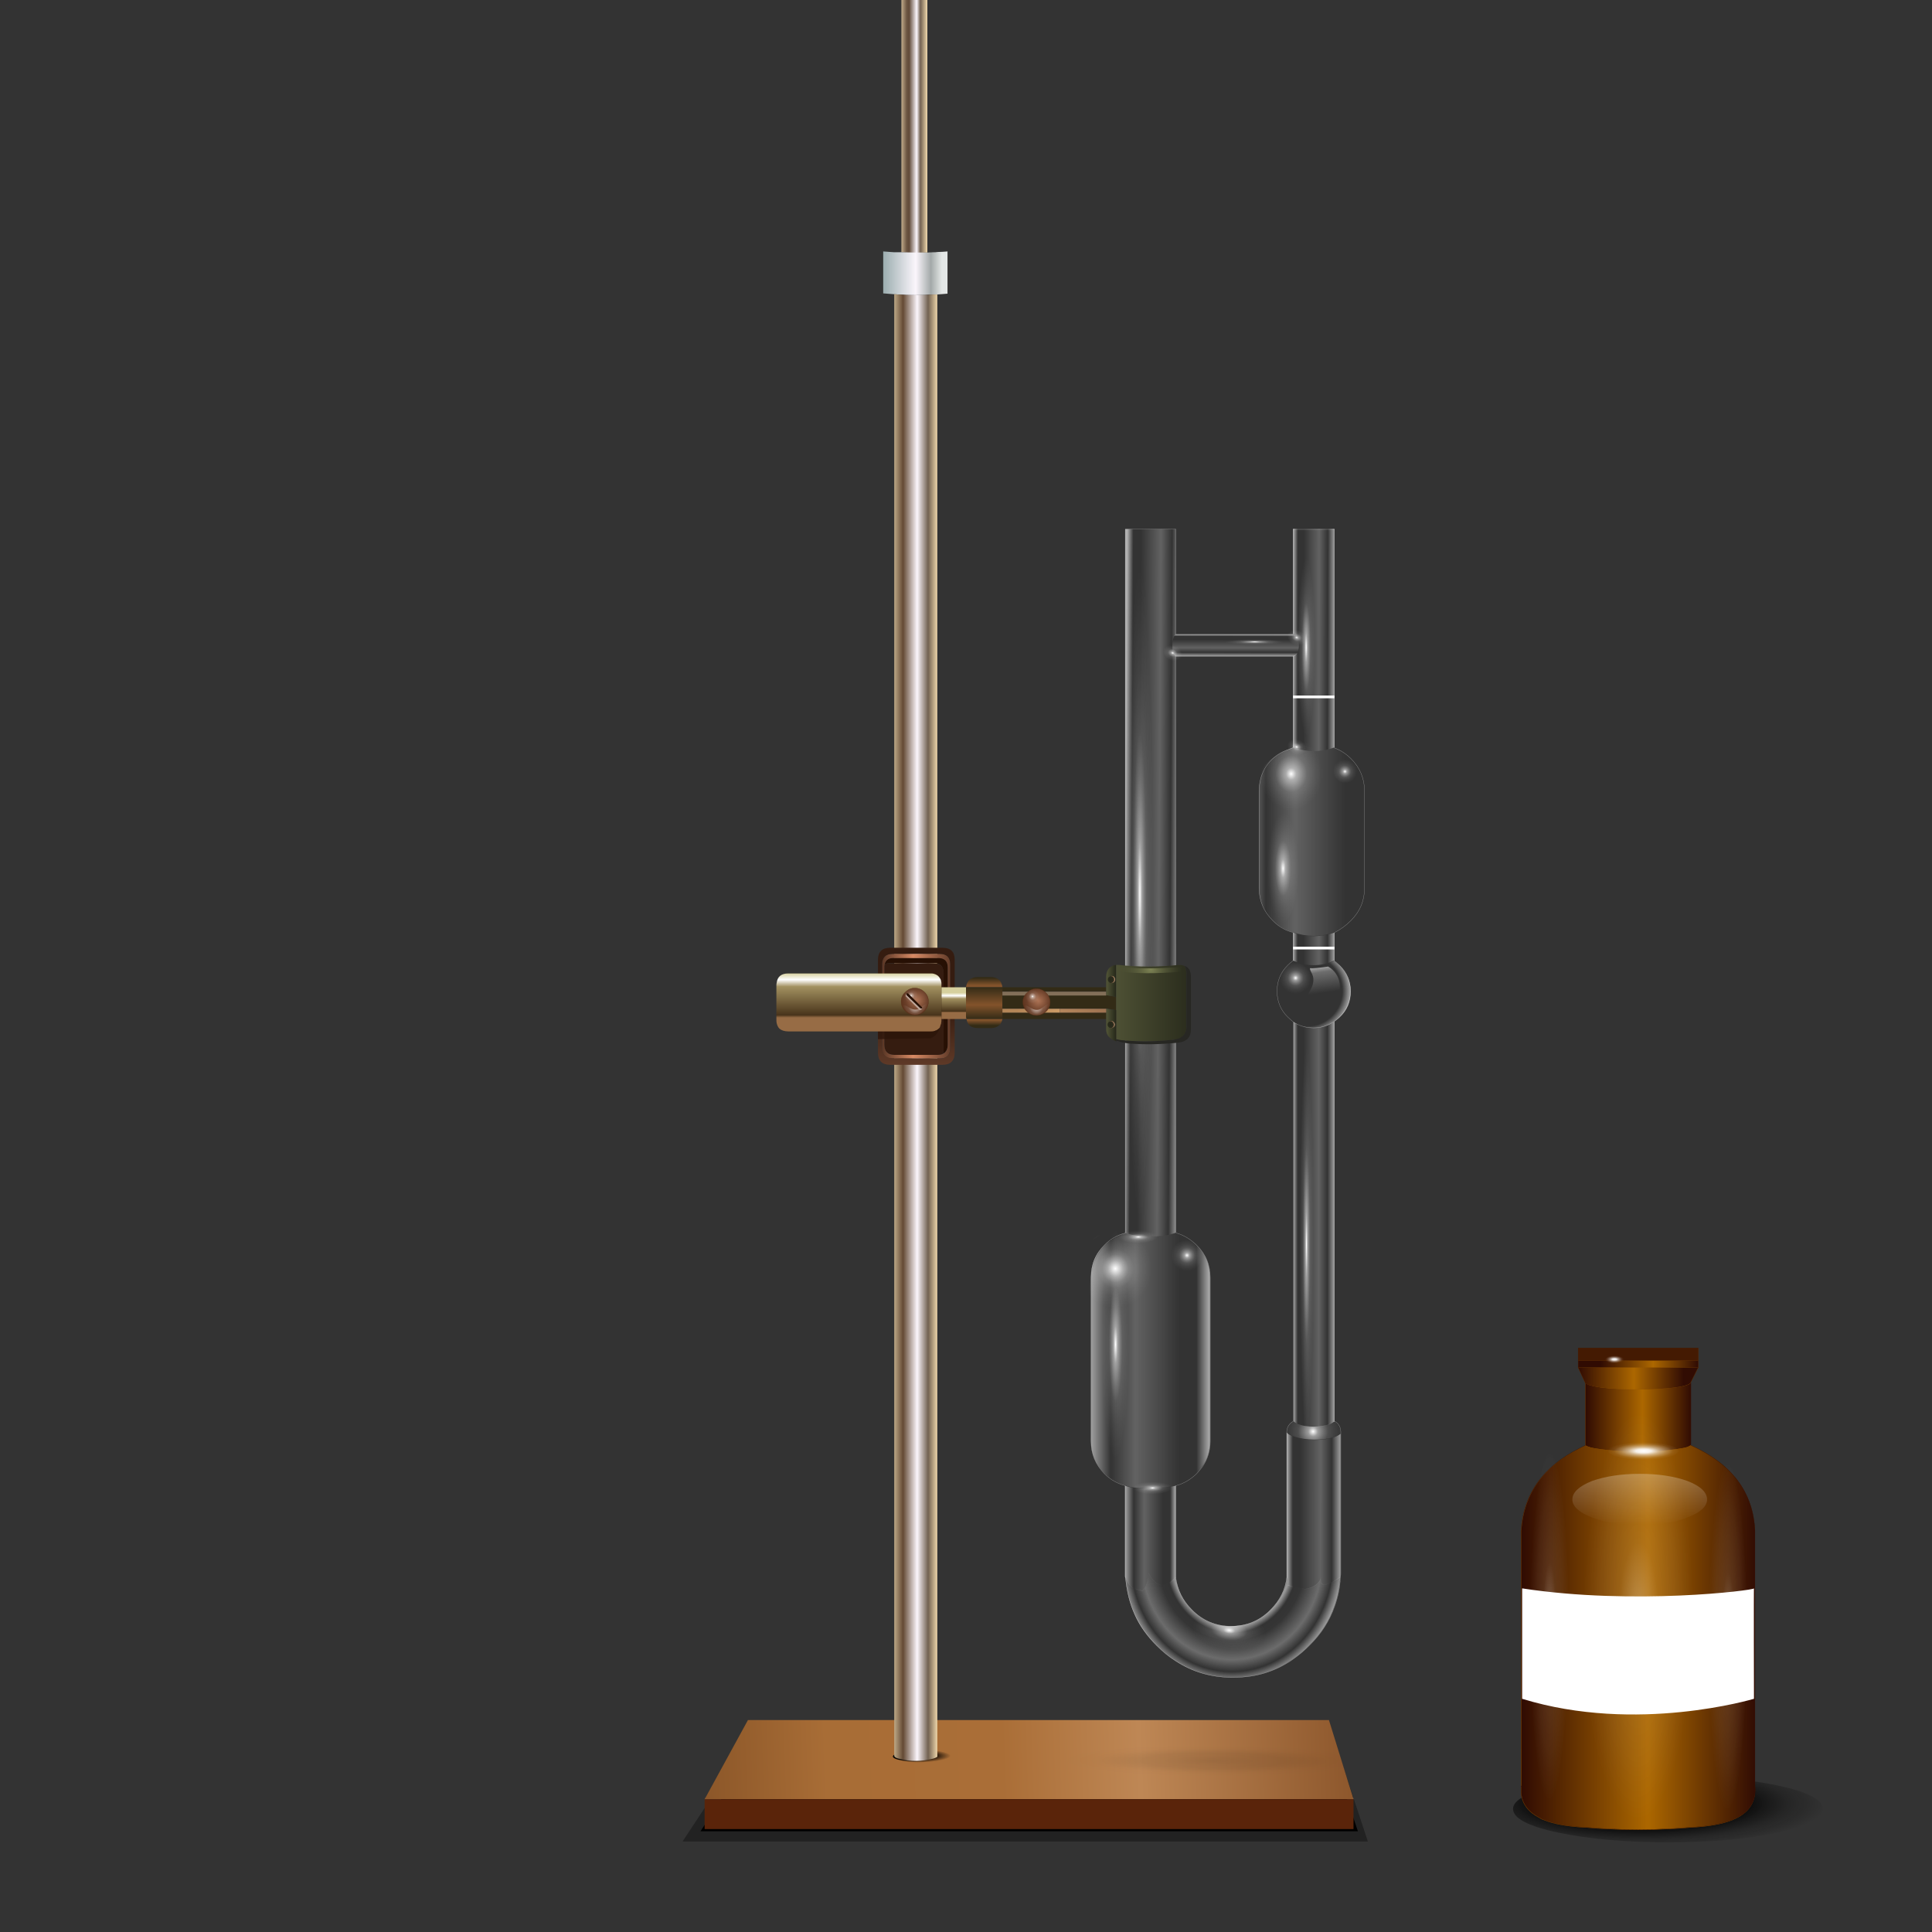 <?xml version="1.0" encoding="utf-8"?>
<!-- Generator: Adobe Illustrator 16.0.0, SVG Export Plug-In . SVG Version: 6.00 Build 0)  -->
<!DOCTYPE svg PUBLIC "-//W3C//DTD SVG 1.1//EN" "http://www.w3.org/Graphics/SVG/1.1/DTD/svg11.dtd">
<svg version="1.1" xmlns="http://www.w3.org/2000/svg" xmlns:xlink="http://www.w3.org/1999/xlink" x="0px" y="0px" width="700px"
	 height="700px" viewBox="0 0 700 700" enable-background="new 0 0 700 700" xml:space="preserve">
<rect x="0" y="0" width="700" height="700" fill="#333333" stroke="none"/>
<g id="Layer_3">
	<line fill="none" stroke="#FFFFFF" stroke-miterlimit="10" x1="468.5" y1="252.5" x2="483.5" y2="252.5"/>
	<line fill="none" stroke="#FFFFFF" stroke-miterlimit="10" x1="468.5" y1="343.5" x2="483.5" y2="343.5"/>
</g>
<g id="Layer_1">
	<g id="Layer_1_1_">
		<g id="Layer_16">
		</g>
		<g id="Layer_11">
			<g>
				
					<radialGradient id="SVGID_1_" cx="405.25" cy="951.329" r="133.74" gradientTransform="matrix(1 0 0 0.298 -30.9 362.32)" gradientUnits="userSpaceOnUse">
					<stop  offset="0" style="stop-color:#FFFFFF"/>
					<stop  offset="0.745" style="stop-color:#FFFFFF;stop-opacity:0.6"/>
					<stop  offset="1" style="stop-color:#FFFFFF;stop-opacity:0"/>
				</radialGradient>
				<polygon fill="url(#SVGID_1_)" points="255.3,651.9 255.7,651.3 490.3,651.3 490.3,651.3 490.5,651.9 490.4,651.9 				"/>
				<g>
					<g>
						
							<radialGradient id="SVGID_2_" cx="624.95" cy="1032.653" r="80.413" fx="625.581" fy="1032.653" gradientTransform="matrix(1 0 0 0.24 -30.9 405.588)" gradientUnits="userSpaceOnUse">
							<stop  offset="0.427" style="stop-color:#000000"/>
							<stop  offset="0.518" style="stop-color:#000000;stop-opacity:0.659"/>
							<stop  offset="0.663" style="stop-color:#040404;stop-opacity:0.29"/>
							<stop  offset="0.847" style="stop-color:#000000;stop-opacity:0"/>
							<stop  offset="0.957" style="stop-color:#000000;stop-opacity:0"/>
							<stop  offset="1" style="stop-color:#000000;stop-opacity:0"/>
						</radialGradient>
						<path fill="url(#SVGID_2_)" d="M604.3,667.5c-15.5,0-28.7-1.2-39.7-3.5c-10.9-2.3-16.4-5.2-16.4-8.6c0-3.3,5.5-6.2,16.4-8.5
							c11-2.3,24.2-3.5,39.7-3.5s28.8,1.2,39.7,3.5c11,2.3,16.5,5.2,16.5,8.5c0,3.4-5.5,6.3-16.5,8.6
							C633.1,666.4,619.9,667.5,604.3,667.5z"/>
					</g>
					<g>
						<path fill="#925400" d="M615.3,489.7v5.9c0,0.1-0.1,0.2-0.2,0.3l-2.5,5v22.5c0,0.1,0,0.1-0.1,0.2v0.1
							c14.9,6.7,22.7,17.1,23.3,31.1v91.8c0,0.2,0,0.4,0,0.5c0.6,5.3-1.7,9.3-6.9,11.8c-0.3,0.1-0.7,0.3-1.1,0.5
							c-3.9,1.6-9.1,2.5-15.7,2.8c-2.3,0.2-4.6,0.4-7.1,0.5c-3.6,0.2-7.4,0.3-11.5,0.3s-7.9-0.1-11.4-0.3c-2.5-0.1-4.9-0.3-7.2-0.5
							h-0.1c-6.5-0.3-11.7-1.2-15.6-2.8c-0.4-0.1-0.8-0.3-1.1-0.5c-0.1-0.1-0.2-0.1-0.3-0.2c-4.1-2.1-6.3-5-6.7-8.8v-2.5
							c0.1-0.1,0.1-0.2,0.1-0.3h-0.1v-92.3c0.8-13.3,7.9-23.4,21.4-30.1c0.6-0.3,1.2-0.6,1.9-0.9v-22.6l-2.5-5.4
							c-0.1-0.1-0.1-0.1-0.1-0.2v-7.1h43.5C615.3,489.2,615.3,489.6,615.3,489.7z"/>
					</g>
					<g>
						<path fill="#441A02" d="M615.3,493h-43.5v-4.6h43.5c0,0.7,0,1.1,0,1.2V493z"/>
						
							<linearGradient id="SVGID_3_" gradientUnits="userSpaceOnUse" x1="610.851" y1="585.301" x2="646.051" y2="585.301" gradientTransform="matrix(1 0 0 1 -30.9 -91.051)">
							<stop  offset="0" style="stop-color:#300B02"/>
							<stop  offset="0.541" style="stop-color:#AC6700"/>
							<stop  offset="1" style="stop-color:#310C03"/>
						</linearGradient>
						<rect x="571.8" y="493" fill="url(#SVGID_3_)" width="43.5" height="2.5"/>
						
							<linearGradient id="SVGID_4_" gradientUnits="userSpaceOnUse" x1="605.351" y1="604.401" x2="643.551" y2="604.401" gradientTransform="matrix(1 0 0 1 -30.9 -91.051)">
							<stop  offset="0" style="stop-color:#300B02"/>
							<stop  offset="0.541" style="stop-color:#AC6700"/>
							<stop  offset="1" style="stop-color:#310C03"/>
						</linearGradient>
						<path fill="url(#SVGID_4_)" d="M574.5,501.2V501c0.3,0.7,2.2,1.2,5.5,1.7c3.7,0.5,8.3,0.7,13.6,0.7c1.9,0,3.8,0,5.6-0.1
							c2.9-0.1,5.6-0.3,7.9-0.6c3.7-0.5,5.6-1.2,5.6-1.9v22.5c0,0.1,0,0.1-0.1,0.2v0.1c-0.2,0.2-0.6,0.4-1.3,0.7
							c-0.9,0.3-2.3,0.5-4.2,0.8c-3.7,0.5-8.2,0.8-13.5,0.8c-5.3,0-9.8-0.3-13.5-0.8c-1.5-0.2-2.7-0.4-3.6-0.6
							c-0.9-0.3-1.6-0.5-2-0.8V501.2z"/>
						
							<linearGradient id="SVGID_5_" gradientUnits="userSpaceOnUse" x1="602.75" y1="590.501" x2="646.25" y2="590.501" gradientTransform="matrix(1 0 0 1 -30.9 -91.051)">
							<stop  offset="0" style="stop-color:#300B02"/>
							<stop  offset="0.463" style="stop-color:#AC6700"/>
							<stop  offset="0.878" style="stop-color:#310C03"/>
						</linearGradient>
						<path fill="url(#SVGID_5_)" d="M571.8,495.5h43.5c0,0.1-0.1,0.2-0.2,0.3l-2.5,5c0,0.7-1.9,1.4-5.6,1.9c-2.3,0.3-5,0.5-7.9,0.6
							c-1.8,0.1-3.7,0.1-5.6,0.1c-5.3,0-9.9-0.2-13.6-0.7c-3.3-0.5-5.2-1-5.5-1.7v0.1l-2.5-5.4C571.9,495.7,571.8,495.6,571.8,495.5
							z"/>
						
							<linearGradient id="SVGID_6_" gradientUnits="userSpaceOnUse" x1="582.101" y1="684.301" x2="666.894" y2="684.301" gradientTransform="matrix(1 0 0 1 -30.9 -91.051)">
							<stop  offset="0" style="stop-color:#300B02"/>
							<stop  offset="0.541" style="stop-color:#AC6700"/>
							<stop  offset="1" style="stop-color:#310C03"/>
						</linearGradient>
						<path fill="url(#SVGID_6_)" d="M551.3,647L551.3,647l-0.1-92.3c0.8-13.3,7.9-23.4,21.4-30.1c0.6-0.3,1.2-0.6,1.9-0.9
							c0.4,0.3,1.1,0.5,2,0.8c0.9,0.2,2.1,0.4,3.6,0.6c3.7,0.5,8.2,0.8,13.5,0.8c5.3,0,9.8-0.3,13.5-0.8c1.9-0.3,3.3-0.5,4.2-0.8
							c0.7-0.3,1.1-0.5,1.3-0.7c14.9,6.7,22.7,17.1,23.3,31.1v91.8c0,0.2,0,0.4,0,0.5c0.6,5.3-1.7,9.3-6.9,11.8
							c-0.3,0.1-0.7,0.3-1.1,0.5c-3.9,1.6-9.1,2.5-15.7,2.8c-2.3,0.2-4.6,0.4-7.1,0.5c-3.6,0.2-7.4,0.3-11.5,0.3
							c-4.1,0-7.9-0.1-11.4-0.3c-2.5-0.1-4.9-0.3-7.2-0.5h-0.1c-6.5-0.3-11.7-1.2-15.6-2.8c-0.4-0.1-0.8-0.3-1.1-0.5
							c-0.1-0.1-0.2-0.1-0.3-0.2c-4.1-2.1-6.3-5-6.7-8.8v-2.5C551.2,647.2,551.3,647.1,551.3,647z"/>
						
							<path fill="none" stroke="#371002" stroke-width="0.1" stroke-linecap="round" stroke-linejoin="round" stroke-miterlimit="3" d="
							M571.8,493v-4.6h43.5c0,0.7,0,1.1,0,1.2v3.4v2.5c0,0.1-0.1,0.2-0.2,0.3l-2.5,5v22.5v0.2h-0.1v0.1
							c14.9,6.7,22.7,17.1,23.3,31.1v91.8c0,0.2,0,0.4,0,0.5c0.6,5.3-1.7,9.3-6.9,11.8c-0.3,0.1-0.7,0.3-1.1,0.5
							c-3.9,1.6-9.1,2.5-15.7,2.8c-2.3,0.2-4.6,0.4-7.1,0.5c-3.6,0.2-7.4,0.3-11.5,0.3s-7.9-0.1-11.4-0.3c-2.5-0.1-4.9-0.3-7.2-0.5
							h-0.1c-6.5-0.3-11.7-1.2-15.6-2.8c-0.4-0.1-0.8-0.3-1.1-0.5c-0.1-0.1-0.2-0.1-0.3-0.2c-4.1-2.1-6.3-5-6.7-8.8v-2.5V647v-92.3
							c0.8-13.3,7.9-23.4,21.4-30.1c0.6-0.3,1.2-0.6,1.9-0.9v-22.6l-2.5-5.4c-0.1-0.1-0.1-0.1-0.1-0.2V493L571.8,493z M612.5,523.5
							c0.1-0.1,0.1-0.1,0.1-0.2 M574.5,501v0.1 M551.3,647c0,0.1,0,0.2-0.1,0.3"/>
					</g>
					
						<radialGradient id="SVGID_7_" cx="555.447" cy="279.291" r="59.724" gradientTransform="matrix(-6.498015e-003 1.245 -0.334 1.043031e-003 690.555 -106.394)" gradientUnits="userSpaceOnUse">
						<stop  offset="0" style="stop-color:#FFFFFF;stop-opacity:0.298"/>
						<stop  offset="0.361" style="stop-color:#FFFFFF;stop-opacity:8.627451e-002"/>
						<stop  offset="0.702" style="stop-color:#FFFFFF;stop-opacity:4.705882e-002"/>
						<stop  offset="0.816" style="stop-color:#FFFFFF;stop-opacity:2.745098e-002"/>
						<stop  offset="1" style="stop-color:#FFFFFF;stop-opacity:0"/>
					</radialGradient>
					<path fill="url(#SVGID_7_)" d="M607.8,534.3c3.7,14.2,5.5,31.3,5.4,51.4c-0.1,20.1-2.1,37.2-6,51.3
						c-3.9,14.3-8.5,21.4-13.9,21.4c-5.4,0-9.9-7.1-13.8-21.4c-3.8-14.1-5.6-31.2-5.5-51.3c0.1-20.1,2.1-37.2,6.1-51.4
						c3.8-14.2,8.4-21.4,13.8-21.4C599.2,513,603.9,520.1,607.8,534.3z"/>
					
						<radialGradient id="SVGID_8_" cx="567.354" cy="754.072" r="59.713" gradientTransform="matrix(-2.318691e-003 1.066 -0.119 8.930130e-004 717.201 -12.591)" gradientUnits="userSpaceOnUse">
						<stop  offset="0" style="stop-color:#FFFFFF;stop-opacity:0.298"/>
						<stop  offset="0.361" style="stop-color:#FFFFFF;stop-opacity:8.627451e-002"/>
						<stop  offset="0.702" style="stop-color:#FFFFFF;stop-opacity:4.705882e-002"/>
						<stop  offset="0.816" style="stop-color:#FFFFFF;stop-opacity:2.745098e-002"/>
						<stop  offset="1" style="stop-color:#FFFFFF;stop-opacity:0"/>
					</radialGradient>
					<path fill="url(#SVGID_8_)" d="M631,549.1c1.3,12.2,1.9,26.8,1.9,44s-0.7,31.8-2.1,43.9c-1.4,12.2-3,18.3-5,18.3
						s-3.5-6.1-4.9-18.3c-1.3-12.1-2-26.7-2-43.9s0.8-31.8,2.2-44c1.4-12.2,3-18.3,4.9-18.3S629.6,536.9,631,549.1z"/>
					
						<radialGradient id="SVGID_9_" cx="176.477" cy="411.298" r="31.865" gradientTransform="matrix(-4.713982e-003 2 -0.224 1.571327e-003 654.364 235.497)" gradientUnits="userSpaceOnUse">
						<stop  offset="0" style="stop-color:#FFFFFF;stop-opacity:0.298"/>
						<stop  offset="0.361" style="stop-color:#FFFFFF;stop-opacity:8.627451e-002"/>
						<stop  offset="0.702" style="stop-color:#FFFFFF;stop-opacity:4.705882e-002"/>
						<stop  offset="0.816" style="stop-color:#FFFFFF;stop-opacity:2.745098e-002"/>
						<stop  offset="1" style="stop-color:#FFFFFF;stop-opacity:0"/>
					</radialGradient>
					<path fill="url(#SVGID_9_)" d="M566.4,545.2c1.3,12.1,2,26.8,2,44c-0.1,17.2-0.8,31.8-2.2,43.9c-1.4,12.2-3,18.3-4.9,18.3
						c-1.9,0-3.6-6.1-4.9-18.3c-1.4-12.1-2.1-26.7-2-43.9c0-17.2,0.7-31.9,2.2-44c1.3-12.2,3-18.3,4.9-18.3S565.1,533,566.4,545.2z"
						/>
					
						<radialGradient id="SVGID_10_" cx="562.807" cy="248.144" r="5.894" gradientTransform="matrix(-2.443292e-008 0.559 -2.233 -9.762813e-008 1149.601 211.107)" gradientUnits="userSpaceOnUse">
						<stop  offset="0" style="stop-color:#FFFFFF"/>
						<stop  offset="0.212" style="stop-color:#FFFFFF;stop-opacity:0.902"/>
						<stop  offset="0.439" style="stop-color:#FFFFFF;stop-opacity:0.498"/>
						<stop  offset="0.627" style="stop-color:#FFFFFF;stop-opacity:0.251"/>
						<stop  offset="0.816" style="stop-color:#FFFFFF;stop-opacity:6.274509e-002"/>
						<stop  offset="1" style="stop-color:#FFFFFF;stop-opacity:0"/>
					</radialGradient>
					<path fill="url(#SVGID_10_)" d="M604.5,528c-2.6,0.6-5.6,0.9-9.1,0.9s-6.6-0.3-9.1-0.9c-2.5-0.7-3.7-1.4-3.7-2.3
						c0-0.9,1.2-1.7,3.7-2.3c2.6-0.6,5.6-0.9,9.1-0.9s6.6,0.3,9.1,0.9c2.5,0.7,3.7,1.4,3.7,2.3C608.2,526.6,607,527.3,604.5,528z"/>
					
						<radialGradient id="SVGID_11_" cx="771.414" cy="358.3" r="5.893" gradientTransform="matrix(-6.442388e-009 0.245 -0.589 -4.280159e-008 795.961 303.532)" gradientUnits="userSpaceOnUse">
						<stop  offset="0" style="stop-color:#FFFFFF"/>
						<stop  offset="0.212" style="stop-color:#FFFFFF;stop-opacity:0.902"/>
						<stop  offset="0.439" style="stop-color:#FFFFFF;stop-opacity:0.498"/>
						<stop  offset="0.627" style="stop-color:#FFFFFF;stop-opacity:0.251"/>
						<stop  offset="0.816" style="stop-color:#FFFFFF;stop-opacity:6.274509e-002"/>
						<stop  offset="1" style="stop-color:#FFFFFF;stop-opacity:0"/>
					</radialGradient>
					<path fill="url(#SVGID_11_)" d="M587.4,493.6c-0.7,0.3-1.5,0.4-2.4,0.4s-1.7-0.1-2.4-0.4c-0.6-0.3-1-0.6-1-1c0-0.4,0.3-0.7,1-1
						c0.7-0.3,1.5-0.4,2.4-0.4s1.7,0.1,2.4,0.4c0.6,0.3,1,0.6,1,1C588.3,493,588,493.3,587.4,493.6z"/>
					<g>
						
							<linearGradient id="SVGID_12_" gradientUnits="userSpaceOnUse" x1="624.898" y1="610.48" x2="625.039" y2="643.33" gradientTransform="matrix(1 0 0 1 -30.9 -91.051)">
							<stop  offset="0" style="stop-color:#FFFFFF;stop-opacity:0.451"/>
							<stop  offset="1" style="stop-color:#FFFFFF;stop-opacity:0"/>
						</linearGradient>
						<path fill="url(#SVGID_12_)" d="M618.5,543.3c0,2.5-2.4,4.7-7.1,6.5c-4.7,1.9-10.5,2.8-17.3,2.8c-6.7,0-12.5-0.9-17.3-2.8
							c-4.7-1.8-7.1-4-7.1-6.5c0-2.6,2.4-4.8,7.1-6.7c4.8-1.7,10.6-2.6,17.3-2.6c6.8,0,12.6,0.9,17.3,2.6
							C616.1,538.4,618.5,540.7,618.5,543.3z"/>
					</g>
				</g>
				<g>
					<g>
						
							<linearGradient id="SVGID_13_" gradientUnits="userSpaceOnUse" x1="440.948" y1="408.994" x2="460.45" y2="408.994" gradientTransform="matrix(1 5.678747e-003 -5.678747e-003 1 -30.901 -91.726)">
							<stop  offset="0" style="stop-color:#FFFFFF;stop-opacity:0.612"/>
							<stop  offset="0.114" style="stop-color:#FFFFFF;stop-opacity:0"/>
							<stop  offset="0.255" style="stop-color:#FFFFFF;stop-opacity:0"/>
							<stop  offset="0.627" style="stop-color:#FFFFFF;stop-opacity:0.231"/>
							<stop  offset="0.835" style="stop-color:#FFFFFF;stop-opacity:0"/>
							<stop  offset="1" style="stop-color:#FFFFFF;stop-opacity:0.529"/>
						</linearGradient>
						<path fill="url(#SVGID_13_)" d="M426,229.8c-0.2,0.2-0.5,0.5-0.7,1c-0.4,0.9-0.5,1.9-0.5,3c0,1.2,0.2,2.2,0.5,3
							c0.1,0.4,0.3,0.8,0.5,1c0.1,0,0.2,0.1,0.2,0.1v204.4v4.3l0,0c-0.3,0.2-0.7,0.3-1.1,0.4c-2.2,0.7-4.9,1-8.1,1s-5.9-0.3-8.1-1
							c-0.4-0.1-0.7-0.2-1.1-0.3c0-0.1,0.1-0.1,0.1-0.1v-4.3V237.8v-8v-20.3v-6v-11.8H426v11.8v6V229.8z"/>
						
							<linearGradient id="SVGID_14_" gradientUnits="userSpaceOnUse" x1="500.017" y1="322.172" x2="515.017" y2="322.172" gradientTransform="matrix(1 1.922130e-003 -1.922133e-003 1 -30.901 -91.279)">
							<stop  offset="0" style="stop-color:#FFFFFF;stop-opacity:0.612"/>
							<stop  offset="0.114" style="stop-color:#FFFFFF;stop-opacity:0"/>
							<stop  offset="0.255" style="stop-color:#FFFFFF;stop-opacity:0"/>
							<stop  offset="0.627" style="stop-color:#FFFFFF;stop-opacity:0.231"/>
							<stop  offset="0.835" style="stop-color:#FFFFFF;stop-opacity:0"/>
							<stop  offset="1" style="stop-color:#FFFFFF;stop-opacity:0.529"/>
						</linearGradient>
						<path fill="url(#SVGID_14_)" d="M483.5,270.8c-4.8,1.8-9.8,1.8-15,0v-25.3v-7.8l0,0c0.6-0.1,1.1-0.5,1.5-1.1
							c0.4-0.8,0.6-1.8,0.6-2.9s-0.2-2-0.6-2.8s-0.9-1.2-1.5-1.2v-0.1v-7.3v-12.9v-6v-11.8h15v11.8v6v20.3v8V270.8z"/>
						
							<linearGradient id="SVGID_15_" gradientUnits="userSpaceOnUse" x1="439.379" y1="-359.56" x2="447.402" y2="-359.56" gradientTransform="matrix(1.246106e-004 1 -1 -1.000000e-003 88.084 -210.051)">
							<stop  offset="0" style="stop-color:#FFFFFF;stop-opacity:0.612"/>
							<stop  offset="0.114" style="stop-color:#FFFFFF;stop-opacity:0"/>
							<stop  offset="0.255" style="stop-color:#FFFFFF;stop-opacity:0"/>
							<stop  offset="0.627" style="stop-color:#FFFFFF;stop-opacity:0.231"/>
							<stop  offset="0.835" style="stop-color:#FFFFFF;stop-opacity:0"/>
							<stop  offset="1" style="stop-color:#FFFFFF;stop-opacity:0.529"/>
						</linearGradient>
						<path fill="url(#SVGID_15_)" d="M425.8,237.8c-0.2-0.2-0.3-0.6-0.5-1c-0.4-0.8-0.5-1.8-0.5-3c0-1.1,0.2-2.1,0.5-3
							c0.2-0.5,0.4-0.9,0.7-1h42.5c0.6,0,1,0.4,1.5,1.2c0.4,0.8,0.6,1.7,0.6,2.8c0,1.1-0.2,2.1-0.6,2.9c-0.3,0.6-0.8,1-1.5,1.1
							H425.8z"/>
						
							<linearGradient id="SVGID_16_" gradientUnits="userSpaceOnUse" x1="-292.963" y1="-395.988" x2="-243.438" y2="-395.988" gradientTransform="matrix(-1 0 0 -1 207.1 -91.051)">
							<stop  offset="0" style="stop-color:#FFFFFF;stop-opacity:0.612"/>
							<stop  offset="0.114" style="stop-color:#FFFFFF;stop-opacity:0"/>
							<stop  offset="0.255" style="stop-color:#FFFFFF;stop-opacity:0"/>
							<stop  offset="0.627" style="stop-color:#FFFFFF;stop-opacity:0.231"/>
							<stop  offset="0.835" style="stop-color:#FFFFFF;stop-opacity:0"/>
							<stop  offset="1" style="stop-color:#FFFFFF;stop-opacity:0.529"/>
						</linearGradient>
						<path fill="url(#SVGID_16_)" d="M468.5,270.8c5.2,1.8,10.2,1.8,15,0v0.1c2.2,0.8,4.2,2.1,6,3.9c3.3,3.3,4.9,7.2,4.9,11.8v35
							c0,4.6-1.6,8.5-4.9,11.8c-1.8,1.8-3.8,3.3-6,4.4c-5,1.7-10,1.7-15,0l-0.3-0.1c-2.6-0.7-5-2.2-7.2-4.3
							c-3.3-3.3-4.9-7.2-4.9-11.8v-35c0-4.7,1.6-8.7,4.9-11.8c1.1-1,2.3-1.8,3.7-2.5C465.3,272,466.6,271.5,468.5,270.8z"/>
						
							<linearGradient id="SVGID_17_" gradientUnits="userSpaceOnUse" x1="499.351" y1="434.851" x2="514.376" y2="434.851" gradientTransform="matrix(1 0 0 1 -30.9 -91.051)">
							<stop  offset="0" style="stop-color:#FFFFFF;stop-opacity:0.612"/>
							<stop  offset="0.114" style="stop-color:#FFFFFF;stop-opacity:0"/>
							<stop  offset="0.255" style="stop-color:#FFFFFF;stop-opacity:0"/>
							<stop  offset="0.627" style="stop-color:#FFFFFF;stop-opacity:0.231"/>
							<stop  offset="0.835" style="stop-color:#FFFFFF;stop-opacity:0"/>
							<stop  offset="1" style="stop-color:#FFFFFF;stop-opacity:0.529"/>
						</linearGradient>
						<path fill="url(#SVGID_17_)" d="M468.5,337.9c5,1.7,10,1.7,15,0v1.1v9h-0.1c-2.2,1.1-4.7,1.7-7.5,1.7c-2.7,0-5.2-0.6-7.4-1.7
							v-0.1V339V337.9z"/>
						
							<radialGradient id="SVGID_18_" cx="-266.45" cy="-267.95" r="16.375" gradientTransform="matrix(-1 0 0 1 207.1 626.949)" gradientUnits="userSpaceOnUse">
							<stop  offset="0" style="stop-color:#FFFFFF;stop-opacity:0"/>
							<stop  offset="0.78" style="stop-color:#FFFFFF;stop-opacity:0"/>
							<stop  offset="1" style="stop-color:#FFFFFF;stop-opacity:0.678"/>
						</radialGradient>
						<path fill="url(#SVGID_18_)" d="M483.5,370.1c-2.2,1.6-4.7,2.4-7.6,2.4c-2.7,0-5.2-0.7-7.3-2.1c-0.7-0.5-1.4-1.1-2-1.8
							c-2.6-2.6-3.9-5.7-3.9-9.4s1.3-6.8,3.9-9.4c0.6-0.6,1.3-1.2,2-1.7c2.2,1.1,4.7,1.7,7.4,1.7c2.8,0,5.3-0.6,7.5-1.7
							c0,0.1,0.1,0.1,0.1,0.2c0.6,0.5,1.2,1,1.8,1.5c2.6,2.6,4,5.7,4,9.4s-1.3,6.9-4,9.4C484.7,369.2,484.1,369.7,483.5,370.1z"/>
						
							<linearGradient id="SVGID_19_" gradientUnits="userSpaceOnUse" x1="499.4" y1="534.601" x2="514.325" y2="534.601" gradientTransform="matrix(1 0 0 1 -30.9 -91.051)">
							<stop  offset="0" style="stop-color:#FFFFFF;stop-opacity:0.612"/>
							<stop  offset="0.114" style="stop-color:#FFFFFF;stop-opacity:0"/>
							<stop  offset="0.255" style="stop-color:#FFFFFF;stop-opacity:0"/>
							<stop  offset="0.627" style="stop-color:#FFFFFF;stop-opacity:0.231"/>
							<stop  offset="0.835" style="stop-color:#FFFFFF;stop-opacity:0"/>
							<stop  offset="1" style="stop-color:#FFFFFF;stop-opacity:0.529"/>
						</linearGradient>
						<path fill="url(#SVGID_19_)" d="M483.5,370.1v140.4v2.5v2v0.1l0,0h-0.1c-0.1,0-0.1,0.1-0.2,0.1c-0.4,0.3-0.9,0.6-1.5,0.9
							c-1.5,0.6-3.4,0.9-5.6,0.9c-2.2,0-4-0.3-5.5-0.9c-0.6-0.2-1-0.5-1.4-0.7c-0.2-0.2-0.4-0.3-0.5-0.4v-2v-2.5V370.3
							c2.2,1.4,4.6,2.1,7.3,2.1C478.7,372.5,481.3,371.7,483.5,370.1z"/>
						
							<linearGradient id="SVGID_20_" gradientUnits="userSpaceOnUse" x1="-231.301" y1="-583.932" x2="-188.2" y2="-583.932" gradientTransform="matrix(-1 0 0 -1 207.1 -91.051)">
							<stop  offset="0" style="stop-color:#FFFFFF;stop-opacity:0.612"/>
							<stop  offset="0.114" style="stop-color:#FFFFFF;stop-opacity:0"/>
							<stop  offset="0.255" style="stop-color:#FFFFFF;stop-opacity:0"/>
							<stop  offset="0.627" style="stop-color:#FFFFFF;stop-opacity:0.231"/>
							<stop  offset="0.835" style="stop-color:#FFFFFF;stop-opacity:0"/>
							<stop  offset="1" style="stop-color:#FFFFFF;stop-opacity:0.529"/>
						</linearGradient>
						<path fill="url(#SVGID_20_)" d="M407.6,446.7c0.4,0.1,0.7,0.2,1.1,0.3c2.2,0.7,4.9,1,8.1,1s5.9-0.3,8.1-1
							c0.4-0.1,0.8-0.2,1.1-0.4c2.8,0.7,5.3,2.2,7.5,4.5c3.3,3.2,4.9,7.1,4.9,11.7v59.4c0,3.4-0.9,6.5-2.8,9.1
							c-0.6,0.9-1.3,1.8-2.2,2.6c-2.2,2.2-4.7,3.6-7.5,4.3c-1,0.4-3.8,0.7-8.4,0.9s-7.8-0.1-9.8-0.9c-2.8-0.7-5.3-2.2-7.5-4.3
							c-3.3-3.3-4.9-7.2-4.9-11.8v-59.4c0-4.6,1.6-8.5,4.9-11.7C402.3,448.8,404.8,447.4,407.6,446.7z"/>
						
							<radialGradient id="SVGID_21_" cx="-268.65" cy="-427.6" r="10.9" gradientTransform="matrix(-1 0 0 1 207.1 946.25)" gradientUnits="userSpaceOnUse">
							<stop  offset="0" style="stop-color:#FFFFFF"/>
							<stop  offset="0.165" style="stop-color:#FFFFFF;stop-opacity:0.51"/>
							<stop  offset="0.361" style="stop-color:#FFFFFF;stop-opacity:0.278"/>
							<stop  offset="0.502" style="stop-color:#FFFFFF;stop-opacity:0.129"/>
							<stop  offset="0.698" style="stop-color:#FFFFFF;stop-opacity:6.666667e-002"/>
							<stop  offset="0.859" style="stop-color:#FFFFFF;stop-opacity:2.745098e-002"/>
							<stop  offset="1" style="stop-color:#FFFFFF;stop-opacity:0"/>
						</radialGradient>
						<path fill="url(#SVGID_21_)" d="M483.4,515L483.4,515c1.7,0.9,2.5,2.4,2.3,4.5c-0.5,0.4-1.2,0.7-2,1c-0.1,0-0.1,0.1-0.2,0.1
							c-2,0.7-4.4,1-7.2,1s-5.2-0.4-7.3-1.1c-0.1-0.1-0.3-0.1-0.5-0.2c-1.1-0.4-1.8-0.9-2.3-1.4c0-1.8,0.7-3.1,2.3-4
							c0.2,0.1,0.3,0.3,0.5,0.4c0.3,0.2,0.8,0.5,1.4,0.7c1.5,0.6,3.4,0.9,5.5,0.9c2.2,0,4.1-0.3,5.6-0.9c0.7-0.3,1.2-0.6,1.5-0.9
							C483.2,515.1,483.2,515.1,483.4,515C483.3,515,483.3,515,483.4,515z"/>
						
							<linearGradient id="SVGID_22_" gradientUnits="userSpaceOnUse" x1="497.246" y1="638.361" x2="516.758" y2="638.361" gradientTransform="matrix(1 2.375393e-004 -2.375393e-004 1 -30.9 -91.08)">
							<stop  offset="0" style="stop-color:#FFFFFF;stop-opacity:0.612"/>
							<stop  offset="0.114" style="stop-color:#FFFFFF;stop-opacity:0"/>
							<stop  offset="0.255" style="stop-color:#FFFFFF;stop-opacity:0"/>
							<stop  offset="0.627" style="stop-color:#FFFFFF;stop-opacity:0.231"/>
							<stop  offset="0.835" style="stop-color:#FFFFFF;stop-opacity:0"/>
							<stop  offset="1" style="stop-color:#FFFFFF;stop-opacity:0.529"/>
						</linearGradient>
						<path fill="url(#SVGID_22_)" d="M485.7,519.5v50.2c0,0.6,0,1.2-0.1,1.8c-5.2,3.5-7.6,3.5-7,0.3c-0.7,2.1-2.6,3.5-5.8,4
							l-6.1-1.3l-0.5-2.9c0-0.1,0-0.3,0-0.5V519c0.4,0.6,1.2,1,2.3,1.4c0.2,0.1,0.3,0.1,0.5,0.2c2.1,0.7,4.5,1.1,7.3,1.1
							s5.2-0.3,7.2-1c0.1,0,0.1-0.1,0.2-0.1C484.5,520.3,485.2,519.9,485.7,519.5z"/>
						
							<linearGradient id="SVGID_23_" gradientUnits="userSpaceOnUse" x1="-218.95" y1="-648.402" x2="-200.65" y2="-648.402" gradientTransform="matrix(-1 0 0 -1 207.1 -91.051)">
							<stop  offset="0" style="stop-color:#FFFFFF;stop-opacity:0.612"/>
							<stop  offset="0.114" style="stop-color:#FFFFFF;stop-opacity:0"/>
							<stop  offset="0.255" style="stop-color:#FFFFFF;stop-opacity:0"/>
							<stop  offset="0.627" style="stop-color:#FFFFFF;stop-opacity:0.231"/>
							<stop  offset="0.835" style="stop-color:#FFFFFF;stop-opacity:0"/>
							<stop  offset="1" style="stop-color:#FFFFFF;stop-opacity:0.529"/>
						</linearGradient>
						<path fill="url(#SVGID_23_)" d="M426,538.3v28.3v4.5c0,0.2,0,0.3,0,0.5c-4,4-7.3,3.5-9.8-1.5c-0.5,3.3-1.2,5.3-2.2,6.3
							c-3.5-0.4-5.5-2-6.3-4.8c-0.1-0.1-0.1-0.3-0.1-0.5v-32.8c2,0.8,5.3,1.1,9.8,0.9S424.9,538.6,426,538.3z"/>
						
							<radialGradient id="SVGID_24_" cx="-239.25" cy="-482.727" r="47.538" gradientTransform="matrix(-1 0 0 1.102 207.1 1097.33)" gradientUnits="userSpaceOnUse">
							<stop  offset="0.372" style="stop-color:#FFFFFF;stop-opacity:0"/>
							<stop  offset="0.455" style="stop-color:#FFFFFF;stop-opacity:0.498"/>
							<stop  offset="0.502" style="stop-color:#FFFFFF;stop-opacity:0"/>
							<stop  offset="0.557" style="stop-color:#FFFFFF;stop-opacity:7.843138e-003"/>
							<stop  offset="0.686" style="stop-color:#FFFFFF;stop-opacity:0.278"/>
							<stop  offset="0.769" style="stop-color:#FFFFFF;stop-opacity:0"/>
							<stop  offset="0.839" style="stop-color:#FFFFFF;stop-opacity:0.502"/>
						</radialGradient>
						<path fill="url(#SVGID_24_)" d="M426,571.5c0.6,4.5,2.5,8.4,5.8,11.7c3.9,4,8.7,6,14.3,6c5.6,0,10.4-2,14.3-6
							c3.3-3.3,5.3-7.2,5.8-11.7l0.5,2.9l6.1,1.3c3.2-0.5,5.1-1.9,5.8-4c-0.5,3.3,1.8,3.2,7-0.3c-0.2,3.7-0.9,7.2-2.1,10.5
							c-1.8,5.3-4.9,10.1-9.2,14.3c-1.8,1.9-3.8,3.5-5.8,4.9c-0.7,0.5-1.5,1-2.3,1.5c-5.8,3.5-12.3,5.2-19.5,5.2
							c-7.8,0-14.7-2-20.8-6c-2.4-1.5-4.6-3.4-6.8-5.5c-3.5-3.5-6.2-7.2-8-11.3c-1.7-3.8-2.9-8.3-3.4-13.5c0.7,2.8,2.8,4.3,6.3,4.8
							c1-0.9,1.7-3,2.2-6.3C418.7,575,422,575.5,426,571.5z"/>
						
							<path fill="none" stroke="#FFFFFF" stroke-width="0.1" stroke-linecap="round" stroke-linejoin="round" stroke-miterlimit="3" stroke-opacity="0.498" d="
							M426,229.8v-20.3v-6v-11.8h-18.3v11.8v6v20.3v8v204.6v4.3c0,0-0.1,0-0.1,0.1c-2.8,0.7-5.3,2.1-7.4,4.3
							c-3.3,3.2-4.9,7.1-4.9,11.7v59.4c0,4.6,1.6,8.5,4.9,11.8c2.2,2.2,4.8,3.6,7.5,4.3V571c0,0.2,0,0.3,0.1,0.5
							c0.5,5.2,1.6,9.7,3.4,13.5c1.8,4.1,4.5,7.8,8,11.3c2.1,2.2,4.4,4,6.8,5.5c6.1,4,13,6,20.8,6c7.2,0,13.7-1.7,19.5-5.2
							c0.8-0.4,1.5-0.9,2.3-1.5c2-1.4,3.9-3,5.8-4.9c4.3-4.2,7.4-9,9.2-14.3c1.2-3.3,1.9-6.8,2.1-10.5c0.1-0.6,0.1-1.2,0.1-1.8
							v-50.2c0.1-2.1-0.6-3.6-2.3-4.5h-0.1 M426,446.6L426,446.6v-4.3V237.9c0-0.1-0.1-0.1-0.2-0.1h42.8l0,0v7.8v25.3
							c-1.9,0.7-3.2,1.2-3.8,1.5c-1.4,0.7-2.6,1.5-3.7,2.5c-3.3,3.1-4.9,7.1-4.9,11.8v35c0,4.6,1.6,8.5,4.9,11.8
							c2.1,2.2,4.5,3.6,7.2,4.3l0.3,0.1v1.1v8.9v0.1c-0.7,0.5-1.4,1.1-2,1.7c-2.6,2.6-3.9,5.7-3.9,9.4c0,3.7,1.3,6.9,3.9,9.4
							c0.7,0.6,1.3,1.2,2,1.8c2.2,1.4,4.6,2.1,7.3,2.1c2.9,0,5.4-0.8,7.6-2.4c0.6-0.4,1.2-0.9,1.8-1.5c2.6-2.6,4-5.7,4-9.4
							c0-3.7-1.3-6.8-4-9.4c-0.6-0.6-1.2-1.1-1.8-1.5c0,0-0.1-0.1-0.1-0.2h0.1v-9v-1.1c2.2-1.1,4.2-2.6,6-4.4
							c3.3-3.3,4.9-7.2,4.9-11.8v-35c0-4.6-1.6-8.5-4.9-11.8c-1.8-1.8-3.8-3.1-6-3.9v-0.1v-33v-8v-20.3v-6v-11.8h-15v11.8v6v12.9
							v7.3v0.1H426 M483.5,348.2V348 M426,538.3c2.8-0.7,5.3-2.2,7.5-4.3c0.8-0.8,1.5-1.7,2.2-2.6c1.8-2.7,2.8-5.7,2.8-9.1v-59.4
							c0-4.6-1.6-8.5-4.9-11.7c-2.2-2.2-4.7-3.7-7.5-4.5 M468.5,370.3v140.2v2.5v2c-1.5,0.9-2.3,2.2-2.3,4v52c0,0.2,0,0.3,0,0.5
							c-0.5,4.5-2.5,8.4-5.8,11.7c-3.9,4-8.7,6-14.3,6c-5.6,0-10.4-2-14.3-6c-3.3-3.3-5.2-7.2-5.8-11.7c0-0.1,0-0.3,0-0.5v-4.5
							v-28.3 M483.3,515L483.3,515h0.1v-0.1v-2v-2.5V370.1 M483.4,515L483.4,515L483.4,515"/>
					</g>
					<g>
						
							<radialGradient id="SVGID_25_" cx="371.984" cy="530.398" r="12.037" gradientTransform="matrix(-1.106 0 0 1.18 815.514 -166.224)" gradientUnits="userSpaceOnUse">
							<stop  offset="0" style="stop-color:#FFFFFF"/>
							<stop  offset="0.212" style="stop-color:#FFFFFF;stop-opacity:0.529"/>
							<stop  offset="0.361" style="stop-color:#FFFFFF;stop-opacity:0.278"/>
							<stop  offset="0.502" style="stop-color:#FFFFFF;stop-opacity:0.149"/>
							<stop  offset="0.698" style="stop-color:#FFFFFF;stop-opacity:6.666667e-002"/>
							<stop  offset="0.859" style="stop-color:#FFFFFF;stop-opacity:2.745098e-002"/>
							<stop  offset="1" style="stop-color:#FFFFFF;stop-opacity:0"/>
						</radialGradient>
						<path fill="url(#SVGID_25_)" d="M411.1,447.6h-4.4c-7.7,2.1-11.7,9.3-12,21.6c0.1,0.1,0.2,0.2,0.3,0.4
							c2.5,2.8,5.6,4.1,9.3,4.1c3.6,0,6.8-1.4,9.3-4.1s3.8-6,3.8-9.9c0-3.9-1.3-7.2-3.8-10C412.8,448.9,412,448.2,411.1,447.6z
							 M398.7,447.6h-1.2c-0.9,0.6-1.7,1.3-2.5,2.1C394.9,449.8,396.2,449.1,398.7,447.6z"/>
						
							<radialGradient id="SVGID_26_" cx="420.781" cy="586.936" r="8.406" gradientTransform="matrix(-0.679 0 0 0.679 715.786 56.299)" gradientUnits="userSpaceOnUse">
							<stop  offset="0" style="stop-color:#FFFFFF"/>
							<stop  offset="0.165" style="stop-color:#FFFFFF;stop-opacity:0.525"/>
							<stop  offset="0.361" style="stop-color:#FFFFFF;stop-opacity:0.278"/>
							<stop  offset="0.502" style="stop-color:#FFFFFF;stop-opacity:0.145"/>
							<stop  offset="0.698" style="stop-color:#FFFFFF;stop-opacity:6.666667e-002"/>
							<stop  offset="0.859" style="stop-color:#FFFFFF;stop-opacity:2.745098e-002"/>
							<stop  offset="1" style="stop-color:#FFFFFF;stop-opacity:0"/>
						</radialGradient>
						<path fill="url(#SVGID_26_)" d="M426,459c1.1,1.1,2.4,1.7,4,1.7s2.9-0.6,4-1.7c1.1-1.1,1.6-2.4,1.6-4c0-1.6-0.5-2.9-1.6-4
							c-1.1-1.1-2.4-1.6-4-1.6s-2.9,0.5-4,1.6c-1.1,1.1-1.7,2.4-1.7,4C424.3,456.6,424.9,457.9,426,459z"/>
						
							<radialGradient id="SVGID_27_" cx="444.851" cy="459.404" r="8.401" gradientTransform="matrix(-0.573 0 0 13.999 667.887 -6107.498)" gradientUnits="userSpaceOnUse">
							<stop  offset="0" style="stop-color:#FFFFFF"/>
							<stop  offset="0.165" style="stop-color:#FFFFFF;stop-opacity:0.522"/>
							<stop  offset="0.361" style="stop-color:#FFFFFF;stop-opacity:0.278"/>
							<stop  offset="0.502" style="stop-color:#FFFFFF;stop-opacity:0.141"/>
							<stop  offset="0.698" style="stop-color:#FFFFFF;stop-opacity:6.666667e-002"/>
							<stop  offset="0.859" style="stop-color:#FFFFFF;stop-opacity:2.745098e-002"/>
							<stop  offset="1" style="stop-color:#FFFFFF;stop-opacity:0"/>
						</radialGradient>
						<path fill="url(#SVGID_27_)" d="M409.6,405.5c0.9,22.9,2,34.3,3.4,34.3c1.3,0,2.4-11.4,3.4-34.3c0.9-22.4,1.4-49.7,1.4-81.9
							c0-32.2-0.5-59.7-1.4-82.6c-0.9-22.4-2.1-33.6-3.4-33.6s-2.4,11.2-3.4,33.6c-0.9,22.9-1.4,50.4-1.4,82.6
							C408.2,355.8,408.7,383.1,409.6,405.5z"/>
						
							<radialGradient id="SVGID_28_" cx="579.192" cy="463.623" r="8.402" gradientTransform="matrix(-0.306 0 0 8.492 650.59 -3486.195)" gradientUnits="userSpaceOnUse">
							<stop  offset="0" style="stop-color:#FFFFFF"/>
							<stop  offset="0.165" style="stop-color:#FFFFFF;stop-opacity:0.514"/>
							<stop  offset="0.361" style="stop-color:#FFFFFF;stop-opacity:0.278"/>
							<stop  offset="0.502" style="stop-color:#FFFFFF;stop-opacity:0.133"/>
							<stop  offset="0.698" style="stop-color:#FFFFFF;stop-opacity:6.666667e-002"/>
							<stop  offset="0.859" style="stop-color:#FFFFFF;stop-opacity:2.745098e-002"/>
							<stop  offset="1" style="stop-color:#FFFFFF;stop-opacity:0"/>
						</radialGradient>
						<path fill="url(#SVGID_28_)" d="M471.7,500.4c0.5,13.9,1.1,20.8,1.8,20.8s1.3-6.9,1.8-20.8c0.5-13.6,0.7-30.1,0.7-49.7
							c0-19.5-0.2-36.2-0.7-50.1c-0.5-13.6-1.1-20.4-1.8-20.4s-1.3,6.8-1.8,20.4c-0.5,13.9-0.7,30.6-0.7,50.1
							C470.9,470.2,471.2,486.8,471.7,500.4z"/>
						
							<radialGradient id="SVGID_29_" cx="520.168" cy="476.514" r="8.398" gradientTransform="matrix(-0.385 0 0 3.856 673.517 -1602.901)" gradientUnits="userSpaceOnUse">
							<stop  offset="0" style="stop-color:#FFFFFF"/>
							<stop  offset="0.165" style="stop-color:#FFFFFF;stop-opacity:0.51"/>
							<stop  offset="0.361" style="stop-color:#FFFFFF;stop-opacity:0.278"/>
							<stop  offset="0.502" style="stop-color:#FFFFFF;stop-opacity:0.129"/>
							<stop  offset="0.698" style="stop-color:#FFFFFF;stop-opacity:6.666667e-002"/>
							<stop  offset="0.859" style="stop-color:#FFFFFF;stop-opacity:2.745098e-002"/>
							<stop  offset="1" style="stop-color:#FFFFFF;stop-opacity:0"/>
						</radialGradient>
						<path fill="url(#SVGID_29_)" d="M471.2,256.9c0.6,6.3,1.4,9.4,2.3,9.4s1.6-3.1,2.3-9.4c0.6-6.2,0.9-13.7,0.9-22.6
							c0-8.9-0.3-16.5-0.9-22.7c-0.6-6.2-1.4-9.3-2.3-9.3s-1.6,3.1-2.3,9.3c-0.6,6.3-0.9,13.9-0.9,22.7
							C470.3,243.2,470.6,250.7,471.2,256.9z"/>
						
							<radialGradient id="SVGID_30_" cx="420.792" cy="586.936" r="8.4" gradientTransform="matrix(-0.679 0 0 0.679 755.136 -44.201)" gradientUnits="userSpaceOnUse">
							<stop  offset="0" style="stop-color:#FFFFFF"/>
							<stop  offset="0.165" style="stop-color:#FFFFFF;stop-opacity:0.522"/>
							<stop  offset="0.361" style="stop-color:#FFFFFF;stop-opacity:0.278"/>
							<stop  offset="0.502" style="stop-color:#FFFFFF;stop-opacity:0.141"/>
							<stop  offset="0.698" style="stop-color:#FFFFFF;stop-opacity:6.666667e-002"/>
							<stop  offset="0.859" style="stop-color:#FFFFFF;stop-opacity:2.745098e-002"/>
							<stop  offset="1" style="stop-color:#FFFFFF;stop-opacity:0"/>
						</radialGradient>
						<path fill="url(#SVGID_30_)" d="M465.3,358.5c1.1,1.1,2.4,1.7,4,1.7c1.6,0,2.9-0.6,4-1.7c1.1-1.1,1.6-2.4,1.6-4
							c0-1.6-0.5-2.9-1.6-4c-1.1-1.1-2.4-1.6-4-1.6c-1.6,0-2.9,0.5-4,1.6c-1.1,1.1-1.7,2.4-1.7,4
							C463.6,356.1,464.2,357.4,465.3,358.5z"/>
						
							<linearGradient id="SVGID_31_" gradientUnits="userSpaceOnUse" x1="296.05" y1="427.837" x2="296.826" y2="421.087" gradientTransform="matrix(-1.106 0 -0.145 1.363 867.915 -223.25)">
							<stop  offset="0" style="stop-color:#FFFFFF;stop-opacity:0"/>
							<stop  offset="0.831" style="stop-color:#FFFFFF;stop-opacity:0.286"/>
							<stop  offset="1" style="stop-color:#FFFFFF;stop-opacity:0.502"/>
						</linearGradient>
						<path fill="url(#SVGID_31_)" d="M475.2,368.9c2.5,0,4.8-1,6.8-2.9c2-1.9,3.1-4.2,3.4-6.9c0.3-2.7-0.3-5.1-1.9-7
							c-0.7-0.8-1.4-1.4-2.3-1.9c-3.4,0.5-5.6,0.7-6.6,0.6c0,0.4,0.2,0.9,0.5,1.5c1.2,2,1,4.3-0.6,6.9c-1.6,2.7-2.6,5-2.8,6.9
							C471.5,368,472.6,368.9,475.2,368.9z"/>
						
							<radialGradient id="SVGID_32_" cx="460.652" cy="628.131" r="8.401" gradientTransform="matrix(-0.52 0 0 0.52 726.832 -47.1)" gradientUnits="userSpaceOnUse">
							<stop  offset="0" style="stop-color:#FFFFFF"/>
							<stop  offset="0.165" style="stop-color:#FFFFFF;stop-opacity:0.518"/>
							<stop  offset="0.361" style="stop-color:#FFFFFF;stop-opacity:0.278"/>
							<stop  offset="0.502" style="stop-color:#FFFFFF;stop-opacity:0.137"/>
							<stop  offset="0.698" style="stop-color:#FFFFFF;stop-opacity:6.666667e-002"/>
							<stop  offset="0.859" style="stop-color:#FFFFFF;stop-opacity:2.745098e-002"/>
							<stop  offset="1" style="stop-color:#FFFFFF;stop-opacity:0"/>
						</radialGradient>
						<path fill="url(#SVGID_32_)" d="M484.4,282.3c0.8,0.8,1.8,1.3,3,1.3c1.2,0,2.2-0.4,3.1-1.3c0.8-0.8,1.2-1.8,1.2-3
							c0-1.2-0.4-2.2-1.2-3.1c-0.8-0.8-1.9-1.2-3.1-1.2c-1.2,0-2.2,0.4-3,1.2c-0.8,0.8-1.3,1.9-1.3,3.1
							C483.1,280.5,483.6,281.5,484.4,282.3z"/>
						
							<radialGradient id="SVGID_33_" cx="420.781" cy="491.106" r="8.408" gradientTransform="matrix(-0.679 0 0 2.384 750.586 -856.149)" gradientUnits="userSpaceOnUse">
							<stop  offset="0" style="stop-color:#FFFFFF"/>
							<stop  offset="0.165" style="stop-color:#FFFFFF;stop-opacity:0.514"/>
							<stop  offset="0.361" style="stop-color:#FFFFFF;stop-opacity:0.278"/>
							<stop  offset="0.502" style="stop-color:#FFFFFF;stop-opacity:0.133"/>
							<stop  offset="0.698" style="stop-color:#FFFFFF;stop-opacity:6.666667e-002"/>
							<stop  offset="0.859" style="stop-color:#FFFFFF;stop-opacity:2.745098e-002"/>
							<stop  offset="1" style="stop-color:#FFFFFF;stop-opacity:0"/>
						</radialGradient>
						<path fill="url(#SVGID_33_)" d="M460.8,328.4c1.1,3.9,2.4,5.8,4,5.8c1.6,0,2.9-1.9,4-5.8c1.1-3.8,1.6-8.5,1.6-13.9
							c0-5.5-0.5-10.2-1.6-14.1c-1.1-3.8-2.4-5.7-4-5.7c-1.6,0-2.9,1.9-4,5.7c-1.1,3.9-1.7,8.6-1.7,14.1
							C459.1,319.9,459.7,324.6,460.8,328.4z"/>
						
							<radialGradient id="SVGID_34_" cx="314.367" cy="361.96" r="10.244" gradientTransform="matrix(-1.106 0 0 1.285 815.514 -184.726)" gradientUnits="userSpaceOnUse">
							<stop  offset="0" style="stop-color:#FFFFFF"/>
							<stop  offset="0.165" style="stop-color:#FFFFFF;stop-opacity:0.51"/>
							<stop  offset="0.361" style="stop-color:#FFFFFF;stop-opacity:0.278"/>
							<stop  offset="0.502" style="stop-color:#FFFFFF;stop-opacity:0.129"/>
							<stop  offset="0.698" style="stop-color:#FFFFFF;stop-opacity:6.666667e-002"/>
							<stop  offset="0.859" style="stop-color:#FFFFFF;stop-opacity:2.745098e-002"/>
							<stop  offset="1" style="stop-color:#FFFFFF;stop-opacity:0"/>
						</radialGradient>
						<path fill="url(#SVGID_34_)" d="M476.3,271.2c-1-1.4-1-2.6,0.1-3.7c-1,0.4-2,0.8-3.1,1.2c-11,4.2-16.5,8.2-16.5,11.8
							c0,3.6,1.1,6.7,3.3,9.2c2.1,2.5,4.8,3.8,7.8,3.8s5.7-1.3,8-3.8c2.1-2.5,3.2-5.6,3.2-9.2C479.1,276.9,478.2,273.8,476.3,271.2z
							"/>
						
							<radialGradient id="SVGID_35_" cx="444.852" cy="471.374" r="8.4" gradientTransform="matrix(-0.573 0 0 4.929 659.087 -1836.302)" gradientUnits="userSpaceOnUse">
							<stop  offset="0" style="stop-color:#FFFFFF"/>
							<stop  offset="0.165" style="stop-color:#FFFFFF;stop-opacity:0.514"/>
							<stop  offset="0.361" style="stop-color:#FFFFFF;stop-opacity:0.278"/>
							<stop  offset="0.502" style="stop-color:#FFFFFF;stop-opacity:0.133"/>
							<stop  offset="0.698" style="stop-color:#FFFFFF;stop-opacity:6.666667e-002"/>
							<stop  offset="0.859" style="stop-color:#FFFFFF;stop-opacity:2.745098e-002"/>
							<stop  offset="1" style="stop-color:#FFFFFF;stop-opacity:0"/>
						</radialGradient>
						<path fill="url(#SVGID_35_)" d="M400.8,515.8c0.9,8.1,2,12.1,3.4,12.1c1.3,0,2.4-4,3.4-12.1c0.9-7.9,1.4-17.5,1.4-28.8
							c0-11.3-0.5-21-1.4-29.1c-0.9-7.9-2.1-11.8-3.4-11.8s-2.4,3.9-3.4,11.8c-0.9,8.1-1.4,17.7-1.4,29.1
							C399.4,498.3,399.9,507.9,400.8,515.8z"/>
						
							<radialGradient id="SVGID_36_" cx="82.547" cy="768.441" r="11.916" gradientTransform="matrix(-1.085 -0.21 -0.216 0.555 700.91 181.558)" gradientUnits="userSpaceOnUse">
							<stop  offset="0" style="stop-color:#FFFFFF"/>
							<stop  offset="0.165" style="stop-color:#FFFFFF;stop-opacity:0.506"/>
							<stop  offset="0.361" style="stop-color:#FFFFFF;stop-opacity:0.278"/>
							<stop  offset="0.502" style="stop-color:#FFFFFF;stop-opacity:0.126"/>
							<stop  offset="0.698" style="stop-color:#FFFFFF;stop-opacity:6.666667e-002"/>
							<stop  offset="0.859" style="stop-color:#FFFFFF;stop-opacity:2.745098e-002"/>
							<stop  offset="1" style="stop-color:#FFFFFF;stop-opacity:0"/>
						</radialGradient>
						<path fill="url(#SVGID_36_)" d="M452.9,597.5c2.9-0.8,4.7-2.1,5.4-3.9s0.2-3.6-1.4-5.4c-0.5-0.5-0.6-0.9-0.3-1.2
							c-2.1,1-5.4,1.7-9.7,2.2c-4.3,0.4-9.1-0.9-14.3-4.1c-1.9,4.1-2.5,6.1-2,6.2c0.7,0.1,2.1,1,4.2,2.8c1.9,1.7,4.6,2.9,8.2,3.6
							S449.8,598.3,452.9,597.5z"/>
						
							<radialGradient id="SVGID_37_" cx="360.627" cy="1211.019" r="8.4" gradientTransform="matrix(-1.267 0 0 0.12 911.483 87.25)" gradientUnits="userSpaceOnUse">
							<stop  offset="0" style="stop-color:#FFFFFF"/>
							<stop  offset="0.165" style="stop-color:#FFFFFF;stop-opacity:0.518"/>
							<stop  offset="0.361" style="stop-color:#FFFFFF;stop-opacity:0.278"/>
							<stop  offset="0.502" style="stop-color:#FFFFFF;stop-opacity:0.137"/>
							<stop  offset="0.698" style="stop-color:#FFFFFF;stop-opacity:6.666667e-002"/>
							<stop  offset="0.859" style="stop-color:#FFFFFF;stop-opacity:2.745098e-002"/>
							<stop  offset="1" style="stop-color:#FFFFFF;stop-opacity:0"/>
						</radialGradient>
						<path fill="url(#SVGID_37_)" d="M447.1,233.4c2,0.2,4.5,0.3,7.4,0.3s5.4-0.1,7.5-0.3c2-0.2,3-0.4,3-0.7s-1-0.5-3-0.7
							c-2.1-0.2-4.6-0.3-7.5-0.3s-5.4,0.1-7.4,0.3c-2.1,0.2-3.1,0.4-3.1,0.7S445.1,233.2,447.1,233.4z"/>
						
							<radialGradient id="SVGID_38_" cx="394.358" cy="780.657" r="8.4" gradientTransform="matrix(-0.853 0 0 0.278 753.981 322.099)" gradientUnits="userSpaceOnUse">
							<stop  offset="0" style="stop-color:#FFFFFF"/>
							<stop  offset="0.165" style="stop-color:#FFFFFF;stop-opacity:0.522"/>
							<stop  offset="0.361" style="stop-color:#FFFFFF;stop-opacity:0.278"/>
							<stop  offset="0.502" style="stop-color:#FFFFFF;stop-opacity:0.141"/>
							<stop  offset="0.698" style="stop-color:#FFFFFF;stop-opacity:6.666667e-002"/>
							<stop  offset="0.859" style="stop-color:#FFFFFF;stop-opacity:2.745098e-002"/>
							<stop  offset="1" style="stop-color:#FFFFFF;stop-opacity:0"/>
						</radialGradient>
						<path fill="url(#SVGID_38_)" d="M412.5,540.6c1.4,0.5,3,0.7,5,0.7s3.6-0.2,5-0.7c1.4-0.4,2-1,2-1.6c0-0.6-0.7-1.2-2-1.6
							c-1.4-0.4-3.1-0.7-5-0.7c-2,0-3.6,0.2-5,0.7s-2.1,1-2.1,1.6C410.4,539.6,411.1,540.2,412.5,540.6z"/>
						
							<radialGradient id="SVGID_39_" cx="394.358" cy="780.655" r="8.4" gradientTransform="matrix(-0.853 0 0 0.278 748.831 231.15)" gradientUnits="userSpaceOnUse">
							<stop  offset="0" style="stop-color:#FFFFFF"/>
							<stop  offset="0.165" style="stop-color:#FFFFFF;stop-opacity:0.518"/>
							<stop  offset="0.361" style="stop-color:#FFFFFF;stop-opacity:0.278"/>
							<stop  offset="0.502" style="stop-color:#FFFFFF;stop-opacity:0.137"/>
							<stop  offset="0.698" style="stop-color:#FFFFFF;stop-opacity:6.666667e-002"/>
							<stop  offset="0.859" style="stop-color:#FFFFFF;stop-opacity:2.745098e-002"/>
							<stop  offset="1" style="stop-color:#FFFFFF;stop-opacity:0"/>
						</radialGradient>
						<path fill="url(#SVGID_39_)" d="M407.4,449.6c1.4,0.5,3,0.7,5,0.7s3.6-0.2,5-0.7c1.4-0.4,2-1,2-1.6c0-0.6-0.7-1.2-2-1.6
							c-1.4-0.4-3.1-0.7-5-0.7c-2,0-3.6,0.2-5,0.7c-1.4,0.5-2.1,1-2.1,1.6C405.3,448.6,406,449.2,407.4,449.6z"/>
						
							<radialGradient id="SVGID_40_" cx="407.677" cy="803.733" r="8.4" gradientTransform="matrix(-0.398 -0.152 -0.119 0.31 727.714 83.447)" gradientUnits="userSpaceOnUse">
							<stop  offset="0" style="stop-color:#FFFFFF"/>
							<stop  offset="0.165" style="stop-color:#FFFFFF;stop-opacity:0.514"/>
							<stop  offset="0.361" style="stop-color:#FFFFFF;stop-opacity:0.278"/>
							<stop  offset="0.502" style="stop-color:#FFFFFF;stop-opacity:0.133"/>
							<stop  offset="0.698" style="stop-color:#FFFFFF;stop-opacity:6.666667e-002"/>
							<stop  offset="0.859" style="stop-color:#FFFFFF;stop-opacity:2.745098e-002"/>
							<stop  offset="1" style="stop-color:#FFFFFF;stop-opacity:0"/>
						</radialGradient>
						<path fill="url(#SVGID_40_)" d="M467,271.5c0.4,0.8,1.1,1.3,2,1.7s1.8,0.4,2.6,0.1c0.8-0.3,1.4-0.7,1.7-1.4s0.2-1.4-0.3-2.2
							c-0.5-0.7-1.1-1.3-2.1-1.6c-0.9-0.4-1.8-0.4-2.6-0.1s-1.4,0.7-1.7,1.5C466.4,270.1,466.5,270.8,467,271.5z"/>
						
							<radialGradient id="SVGID_41_" cx="407.677" cy="803.732" r="8.4" gradientTransform="matrix(-0.398 -0.152 -0.119 0.31 727.714 43.798)" gradientUnits="userSpaceOnUse">
							<stop  offset="0" style="stop-color:#FFFFFF"/>
							<stop  offset="0.165" style="stop-color:#FFFFFF;stop-opacity:0.51"/>
							<stop  offset="0.361" style="stop-color:#FFFFFF;stop-opacity:0.278"/>
							<stop  offset="0.502" style="stop-color:#FFFFFF;stop-opacity:0.129"/>
							<stop  offset="0.698" style="stop-color:#FFFFFF;stop-opacity:6.666667e-002"/>
							<stop  offset="0.859" style="stop-color:#FFFFFF;stop-opacity:2.745098e-002"/>
							<stop  offset="1" style="stop-color:#FFFFFF;stop-opacity:0"/>
						</radialGradient>
						<path fill="url(#SVGID_41_)" d="M467,231.9c0.4,0.8,1.1,1.3,2,1.7c0.9,0.4,1.8,0.4,2.6,0.1c0.8-0.3,1.4-0.7,1.7-1.4
							c0.3-0.7,0.2-1.4-0.3-2.2c-0.5-0.7-1.1-1.3-2.1-1.6c-0.9-0.4-1.8-0.4-2.6-0.1s-1.4,0.7-1.7,1.5
							C466.4,230.4,466.5,231.1,467,231.9z"/>
						
							<radialGradient id="SVGID_42_" cx="407.675" cy="803.732" r="8.4" gradientTransform="matrix(-0.398 -0.152 -0.119 0.31 682.764 49.397)" gradientUnits="userSpaceOnUse">
							<stop  offset="0" style="stop-color:#FFFFFF"/>
							<stop  offset="0.165" style="stop-color:#FFFFFF;stop-opacity:0.506"/>
							<stop  offset="0.361" style="stop-color:#FFFFFF;stop-opacity:0.278"/>
							<stop  offset="0.502" style="stop-color:#FFFFFF;stop-opacity:0.126"/>
							<stop  offset="0.698" style="stop-color:#FFFFFF;stop-opacity:6.666667e-002"/>
							<stop  offset="0.859" style="stop-color:#FFFFFF;stop-opacity:2.745098e-002"/>
							<stop  offset="1" style="stop-color:#FFFFFF;stop-opacity:0"/>
						</radialGradient>
						<path fill="url(#SVGID_42_)" d="M422,237.5c0.4,0.8,1.1,1.3,2,1.7s1.8,0.4,2.6,0.1c0.8-0.3,1.4-0.7,1.7-1.4s0.2-1.4-0.3-2.2
							c-0.5-0.7-1.1-1.3-2.1-1.6c-0.9-0.4-1.8-0.4-2.6-0.1s-1.4,0.7-1.7,1.5C421.5,236,421.6,236.7,422,237.5z"/>
					</g>
				</g>
				<g>
					<polygon fill-opacity="0.333" points="272.9,628.4 482.8,628.4 495.6,667.2 247.3,667.2 					"/>
				</g>
				<g>
					<polygon points="276.5,628.4 480.2,628.4 492,663.5 253.8,663.5 					"/>
				</g>
				<g>
					
						<linearGradient id="SVGID_43_" gradientUnits="userSpaceOnUse" x1="260.678" y1="741.211" x2="495.663" y2="741.211" gradientTransform="matrix(0.999 -4.581753e-002 3.476371e-002 1 -30.769 -85.599)">
						<stop  offset="0" style="stop-color:#8C5729"/>
						<stop  offset="0.188" style="stop-color:#A86D36"/>
						<stop  offset="0.459" style="stop-color:#AA6E37"/>
						<stop  offset="0.671" style="stop-color:#BE8755"/>
						<stop  offset="1" style="stop-color:#8D572C"/>
					</linearGradient>
					<polygon fill="url(#SVGID_43_)" points="271,623.2 481.5,623.2 490.4,651.9 255.3,651.9 					"/>
				</g>
				<g>
					<rect x="255.3" y="651.9" fill="#5A240A" width="235.1" height="10.8"/>
				</g>
				<g>
					<g>
						
							<radialGradient id="SVGID_44_" cx="360.801" cy="1155.557" r="14.6" fx="361.144" fy="1155.557" gradientTransform="matrix(1 0 0 0.175 -30.9 433.94)" gradientUnits="userSpaceOnUse">
							<stop  offset="0" style="stop-color:#000000"/>
							<stop  offset="0.573" style="stop-color:#000000;stop-opacity:0.902"/>
							<stop  offset="1" style="stop-color:#000000;stop-opacity:0"/>
						</radialGradient>
						<path fill="url(#SVGID_44_)" d="M327.3,638c-2.6-0.5-3.8-1-3.8-1.6s1.3-1.2,3.8-1.6c2.5-0.4,5.6-0.7,9.2-0.7s6.7,0.2,9.3,0.7
							c2.5,0.5,3.8,1,3.8,1.6s-1.3,1.1-3.8,1.6c-2.5,0.4-5.6,0.6-9.3,0.6C332.9,638.6,329.8,638.4,327.3,638z"/>
					</g>
					<g>
						
							<linearGradient id="SVGID_45_" gradientUnits="userSpaceOnUse" x1="357.513" y1="130.883" x2="366.888" y2="130.883" gradientTransform="matrix(1 0 0 1 -30.9 -91.051)">
							<stop  offset="0" style="stop-color:#C2AC8B"/>
							<stop  offset="0.204" style="stop-color:#6C5643"/>
							<stop  offset="0.298" style="stop-color:#614B39"/>
							<stop  offset="0.588" style="stop-color:#FBF6FC"/>
							<stop  offset="0.729" style="stop-color:#726151"/>
							<stop  offset="1" style="stop-color:#F0D8AC"/>
						</linearGradient>
						<path fill="url(#SVGID_45_)" d="M336,91.5c-3.2,0.1-6.3,0.1-9.4-0.1V-11.9c3.1,0.2,6.2,0.2,9.4,0V91.5z"/>
						
							<linearGradient id="SVGID_46_" gradientUnits="userSpaceOnUse" x1="350.9" y1="190.063" x2="374.075" y2="190.063" gradientTransform="matrix(1 0 0 1 -30.9 -91.051)">
							<stop  offset="0" style="stop-color:#9BADAF"/>
							<stop  offset="0.51" style="stop-color:#FBF6FC"/>
							<stop  offset="0.745" style="stop-color:#A3A9A9"/>
							<stop  offset="0.918" style="stop-color:#E4E7E6"/>
						</linearGradient>
						<path fill="url(#SVGID_46_)" d="M339.6,106.7c-0.5,0-1.1,0-1.6,0c-4.1,0.3-8.4,0.3-12.7,0c-0.4,0-0.8-0.1-1.3-0.1
							c-1.1-0.1-2.4-0.2-4-0.3V95v-0.5v-3.4c1.3,0.1,2.6,0.2,4,0.3c0.2,0,0.5,0,0.7,0h0.9c0.4,0,0.7,0,1.1,0
							c3.1,0.1,6.2,0.1,9.4,0.1c0.7,0,1.3-0.1,2-0.1c0.6,0,1.1,0,1.6-0.1c1.2,0,2.4-0.1,3.6-0.2v3.4V95v11.4
							C342,106.5,340.8,106.6,339.6,106.7z"/>
						
							<linearGradient id="SVGID_47_" gradientUnits="userSpaceOnUse" x1="354.825" y1="463.351" x2="370.575" y2="463.351" gradientTransform="matrix(1 0 0 1 -30.9 -91.051)">
							<stop  offset="0" style="stop-color:#C0AB89"/>
							<stop  offset="0.208" style="stop-color:#644A34"/>
							<stop  offset="0.533" style="stop-color:#FBF6FC"/>
							<stop  offset="0.784" style="stop-color:#726151"/>
							<stop  offset="1" style="stop-color:#F0D8AC"/>
						</linearGradient>
						<path fill="url(#SVGID_47_)" d="M324,106.6c0.5,0,0.9,0,1.3,0.1c4.3,0.3,8.6,0.3,12.7,0c0.6,0,1.1,0,1.6,0v528.5v1.3
							c-0.4,0.3-1,0.6-2,0.8c-1.6,0.4-3.5,0.7-5.7,0.7c-2.2,0-4.1-0.2-5.8-0.7c-0.5-0.1-0.9-0.2-1.1-0.3c-0.6-0.2-0.9-0.5-1-0.8
							v-0.1v-0.6v-1.7V106.6z"/>
					</g>
				</g>
				<g>
					<g>
						<path fill="#271004" d="M320.5,349.4c0.4-1.6,1.5-2.4,3.5-2.4h15.8c2.4,0,3.6,1.2,3.6,3.5v27.8c0,1.7-0.6,2.9-1.7,3.4
							c0.1-0.4,0.1-0.9,0.1-1.5v-27.8c0-2.4-1.2-3.5-3.7-3.5h-15.8C321.6,349,321,349.1,320.5,349.4z"/>
						<path fill="#351C10" d="M341.6,381.8c-0.5,0.3-1.2,0.4-1.9,0.4H324c-2.4,0-3.6-1.3-3.6-3.8v-27.8c0-0.4,0-0.8,0.1-1.2
							c0.5-0.3,1.1-0.4,1.9-0.4h15.8c2.5,0,3.7,1.2,3.7,3.5v27.8C341.8,380.8,341.8,381.3,341.6,381.8z"/>
						
							<linearGradient id="SVGID_48_" gradientUnits="userSpaceOnUse" x1="351.025" y1="455.601" x2="375.175" y2="455.601" gradientTransform="matrix(1 0 0 1 -30.9 -91.051)">
							<stop  offset="0" style="stop-color:#5E3927"/>
							<stop  offset="0.443" style="stop-color:#D88A64"/>
							<stop  offset="1" style="stop-color:#633C29"/>
						</linearGradient>
						<path fill="url(#SVGID_48_)" d="M320.5,349.4c-0.1,0.4-0.1,0.8-0.1,1.2v27.8c0,2.5,1.2,3.8,3.6,3.8h15.8
							c0.8,0,1.4-0.1,1.9-0.4c1.1-0.5,1.7-1.7,1.7-3.4v-27.8c0-2.4-1.2-3.5-3.6-3.5H324C322,347,320.9,347.8,320.5,349.4z
							 M340.6,383.5h-17.2c-2.5,0-3.8-1.3-3.8-3.9V350v-0.6c0-2.5,1.3-3.8,3.8-3.8h17.1c2.6,0,3.8,1.3,3.8,3.8v30.2
							C344.3,382.2,343.1,383.5,340.6,383.5z"/>
						
							<linearGradient id="SVGID_49_" gradientUnits="userSpaceOnUse" x1="362.9" y1="476.637" x2="362.9" y2="455.962" gradientTransform="matrix(1 0 0 1 -30.9 -91.051)">
							<stop  offset="0" style="stop-color:#5E3927"/>
							<stop  offset="1" style="stop-color:#351C10"/>
						</linearGradient>
						<path fill="url(#SVGID_49_)" d="M341.5,385.8h-19c-2.9,0-4.4-1.5-4.4-4.4v-33.7c0-2.8,1.5-4.3,4.4-4.3h19
							c2.9,0,4.4,1.4,4.4,4.3v33.7C345.9,384.3,344.4,385.8,341.5,385.8z M340.6,383.5c2.5,0,3.7-1.3,3.7-3.9v-30.2
							c0-2.5-1.3-3.8-3.8-3.8h-17.1c-2.5,0-3.8,1.3-3.8,3.8v0.6v29.5c0,2.6,1.3,3.9,3.8,3.9L340.6,383.5L340.6,383.5z"/>
					</g>
					<g>
						<path fill="#2C150A" fill-opacity="0.788" d="M340.6,371.2c-0.2,2.4-1.3,4.1-3.4,5l-19.1,0.3v-5.2L340.6,371.2L340.6,371.2z"
							/>
					</g>
					<g>
						
							<linearGradient id="SVGID_50_" gradientUnits="userSpaceOnUse" x1="387.5" y1="448.461" x2="387.5" y2="445.336" gradientTransform="matrix(1 0 0 1 -30.9 -91.051)">
							<stop  offset="0.133" style="stop-color:#83532B"/>
							<stop  offset="1" style="stop-color:#332B16"/>
						</linearGradient>
						<path fill="url(#SVGID_50_)" d="M363.2,357.7H350c0.3-2.4,1.7-3.7,4.4-3.7h4.4C361.5,354,362.9,355.3,363.2,357.7z"/>
						
							<linearGradient id="SVGID_51_" gradientUnits="userSpaceOnUse" x1="387.5" y1="460.299" x2="387.5" y2="448.598" gradientTransform="matrix(1 0 0 1 -30.9 -91.051)">
							<stop  offset="0" style="stop-color:#332B16"/>
							<stop  offset="0.443" style="stop-color:#83532B"/>
							<stop  offset="1" style="stop-color:#332B16"/>
						</linearGradient>
						<path fill="url(#SVGID_51_)" d="M350,357.7h13.2v1.5v1.5v4.8v1.4v2.3h-13c-0.1-0.3-0.2-0.6-0.2-1v-9.9
							C350,358.1,350,357.9,350,357.7z"/>
						
							<linearGradient id="SVGID_52_" gradientUnits="userSpaceOnUse" x1="376.551" y1="450.738" x2="376.551" y2="459.963" gradientTransform="matrix(1 0 0 1 -30.9 -91.051)">
							<stop  offset="0" style="stop-color:#D6D09E"/>
							<stop  offset="0.114" style="stop-color:#FFFFFF"/>
							<stop  offset="0.235" style="stop-color:#A29160"/>
							<stop  offset="0.729" style="stop-color:#49341B"/>
							<stop  offset="0.776" style="stop-color:#976C45"/>
							<stop  offset="1" style="stop-color:#976C45"/>
						</linearGradient>
						<path fill="url(#SVGID_52_)" d="M341.1,369.2v-11.5h8.9c0,0.2,0,0.4,0,0.6v9.9c0,0.4,0,0.7,0.2,1H341.1z"/>
						<path fill="#332B16" d="M400.8,357.7v1.5H384h-20.8v-1.5H384H400.8z M400.8,369.2H384h-20.8v-2.3H384h16.8V369.2z M404.4,366
							l-1.6-0.3l-1.8-0.3h-0.2H384h-20.8v-4.8H384h16.8h0.2l1.8,0.3l1.6,0.3V366z"/>
						
							<linearGradient id="SVGID_53_" gradientUnits="userSpaceOnUse" x1="399.312" y1="457.251" x2="474.688" y2="457.251" gradientTransform="matrix(1 0 0 1 -30.9 -91.051)">
							<stop  offset="0" style="stop-color:#B38657"/>
							<stop  offset="0.361" style="stop-color:#DFAB71"/>
							<stop  offset="1" style="stop-color:#9D7250"/>
						</linearGradient>
						<rect x="363.2" y="365.5" fill="url(#SVGID_53_)" width="20.8" height="1.4"/>
						<polygon fill="#826F58" points="400.8,360.7 384,360.7 363.2,360.7 363.2,359.3 384,359.3 400.8,359.3 						"/>
						
							<linearGradient id="SVGID_54_" gradientUnits="userSpaceOnUse" x1="387.601" y1="460.4" x2="387.601" y2="462.6" gradientTransform="matrix(1 0 0 1 -30.9 -91.051)">
							<stop  offset="0.133" style="stop-color:#83532B"/>
							<stop  offset="1" style="stop-color:#332B16"/>
						</linearGradient>
						<path fill="url(#SVGID_54_)" d="M350.2,369.2h13c-0.4,2.2-1.9,3.3-4.4,3.3h-4.4C351.9,372.5,350.5,371.4,350.2,369.2z"/>
						
							<linearGradient id="SVGID_55_" gradientUnits="userSpaceOnUse" x1="342.1" y1="443.65" x2="342.1" y2="464.45" gradientTransform="matrix(1 0 0 1 -30.9 -91.051)">
							<stop  offset="0" style="stop-color:#D6D09E"/>
							<stop  offset="0.114" style="stop-color:#FFFFFF"/>
							<stop  offset="0.235" style="stop-color:#A29160"/>
							<stop  offset="0.729" style="stop-color:#49341B"/>
							<stop  offset="0.776" style="stop-color:#976C45"/>
							<stop  offset="1" style="stop-color:#976C45"/>
						</linearGradient>
						<path fill="url(#SVGID_55_)" d="M341.1,357.7v11.5v0.3c0,0.4,0,0.8-0.1,1.1v0.2c-0.2,0.6-0.4,1.1-0.5,1.5
							c-0.2,0.2-0.3,0.3-0.4,0.4c-0.2,0.2-0.4,0.3-0.7,0.5c-0.1,0.1-0.1,0.1-0.3,0.1c-0.5,0.3-1.1,0.4-1.9,0.4h-51.6
							c-1.4,0-2.5-0.4-3.2-1c-0.5-0.5-0.8-1.2-1-2c-0.1-0.4-0.1-0.9-0.1-1.3v-12.3c0-0.3,0-0.7,0.1-1c0.3-2.3,1.7-3.4,4.2-3.4h51.1
							c0.2,0,0.3,0,0.5,0c0.4,0,0.7,0,1.1,0.1c1.1,0.3,1.8,0.8,2.3,1.7c0.3,0.4,0.4,1,0.5,1.6c0,0.3,0,0.7,0,1V357.7z"/>
						
							<linearGradient id="SVGID_56_" gradientUnits="userSpaceOnUse" x1="431.726" y1="446.451" x2="435.276" y2="446.451" gradientTransform="matrix(1 0 0 1 -30.9 -91.051)">
							<stop  offset="0" style="stop-color:#525537"/>
							<stop  offset="1" style="stop-color:#26281A"/>
						</linearGradient>
						<path fill="url(#SVGID_56_)" d="M400.8,359.3v-1.5V354c0-2,0.7-3.3,2-3.9c0.4-0.3,1-0.4,1.6-0.5v11.6l-1.6-0.3l-1.8-0.3h-0.2
							V359.3z"/>
						
							<linearGradient id="SVGID_57_" gradientUnits="userSpaceOnUse" x1="431.688" y1="454.521" x2="464.913" y2="454.521" gradientTransform="matrix(1 0 0 1 -30.9 -91.051)">
							<stop  offset="0" style="stop-color:#525537"/>
							<stop  offset="1" style="stop-color:#26281A"/>
						</linearGradient>
						<path fill="url(#SVGID_57_)" d="M429.1,350c0.5,0.7,0.8,1.7,0.8,2.8V372c0,2.9-1.6,4.5-4.9,4.8c-6.1,0.6-11.8,0.7-17.3,0.3
							c-1.2-0.1-2.3-0.2-3.3-0.5V366v-4.8v-11.6c0.1,0,0.2,0,0.3,0c0.2,0,0.3,0,0.5,0c7.2,0.8,14.5,0.8,22,0
							C427.9,349.6,428.6,349.7,429.1,350z"/>
						
							<linearGradient id="SVGID_58_" gradientUnits="userSpaceOnUse" x1="431.726" y1="462.451" x2="435.276" y2="462.451" gradientTransform="matrix(1 0 0 1 -30.9 -91.051)">
							<stop  offset="0" style="stop-color:#525537"/>
							<stop  offset="1" style="stop-color:#26281A"/>
						</linearGradient>
						<path fill="url(#SVGID_58_)" d="M404.4,366v10.5v0.8c-2.4-0.9-3.6-2.3-3.6-4.1v-4v-2.3v-1.4h0.2l1.8,0.3L404.4,366z"/>
						
							<linearGradient id="SVGID_59_" gradientUnits="userSpaceOnUse" x1="356.413" y1="457.251" x2="431.788" y2="457.251" gradientTransform="matrix(1 0 0 1 -30.9 -91.051)">
							<stop  offset="0" style="stop-color:#B38657"/>
							<stop  offset="0.361" style="stop-color:#DFAB71"/>
							<stop  offset="1" style="stop-color:#9D7250"/>
						</linearGradient>
						<rect x="384" y="365.5" fill="url(#SVGID_59_)" width="16.8" height="1.4"/>
						<path fill="#272723" d="M404.4,377.3v-0.8c1,0.3,2.1,0.4,3.3,0.5c5.5,0.4,11.3,0.4,17.3-0.3c3.2-0.3,4.9-1.9,4.9-4.8v-19.2
							c0-1.2-0.3-2.1-0.8-2.8c1.6,0.5,2.4,1.9,2.4,4V373c0,2.9-1.6,4.5-4.9,4.8c-6,0.6-11.8,0.7-17.3,0.3c-1.8-0.2-3.3-0.5-4.5-1
							C404.6,377.3,404.5,377.3,404.4,377.3z"/>
					</g>
					<g>
						
							<radialGradient id="SVGID_60_" cx="447.801" cy="443.268" r="11.287" gradientTransform="matrix(1 0 0 0.99 -30.9 -87.549)" gradientUnits="userSpaceOnUse">
							<stop  offset="0" style="stop-color:#7D8354"/>
							<stop  offset="1" style="stop-color:#4C4F33;stop-opacity:0"/>
						</radialGradient>
						<path fill="url(#SVGID_60_)" d="M427.7,350.4c0.2-0.1,0.3,0,0.5,0.1c0.2,0.2,0.3,0.4,0.4,0.7c0,0.2-0.1,0.3-0.3,0.5
							s-0.3,0.3-0.5,0.4c-9,0.7-16.3,0.7-21.8-0.1c-0.3-0.1-0.5-0.2-0.5-0.4c-0.2-0.2-0.2-0.4-0.1-0.6c0-0.2,0.1-0.4,0.3-0.5
							c0.2-0.2,0.4-0.2,0.7-0.1C411.6,351,418.7,351,427.7,350.4z"/>
					</g>
					<g>
						
							<radialGradient id="SVGID_61_" cx="433.2" cy="447.498" r="1.712" gradientTransform="matrix(1 0 0 0.985 -30.9 -85.867)" gradientUnits="userSpaceOnUse">
							<stop  offset="0" style="stop-color:#26281A"/>
							<stop  offset="0.671" style="stop-color:#2B2C1D"/>
							<stop  offset="0.843" style="stop-color:#7F5D42"/>
							<stop  offset="1" style="stop-color:#EDC2A2"/>
						</radialGradient>
						<path fill="url(#SVGID_61_)" d="M402.7,356.2c-0.3,0-0.6-0.1-0.9-0.4c-0.3-0.3-0.4-0.6-0.4-0.9c0-0.4,0.1-0.7,0.4-0.9
							s0.6-0.4,0.9-0.4c0.4,0,0.7,0.1,1,0.4c0.2,0.3,0.3,0.6,0.3,0.9s-0.1,0.6-0.3,0.9C403.4,356,403.1,356.2,402.7,356.2z"/>
					</g>
					<g>
						
							<radialGradient id="SVGID_62_" cx="433.101" cy="463.848" r="1.712" gradientTransform="matrix(1 0 0 0.985 -30.9 -85.628)" gradientUnits="userSpaceOnUse">
							<stop  offset="0" style="stop-color:#26281A"/>
							<stop  offset="0.671" style="stop-color:#2B2C1D"/>
							<stop  offset="0.843" style="stop-color:#7F5D42"/>
							<stop  offset="1" style="stop-color:#EDC2A2"/>
						</radialGradient>
						<path fill="url(#SVGID_62_)" d="M402.6,372.5c-0.4,0-0.7-0.1-0.9-0.4c-0.3-0.2-0.4-0.5-0.4-0.9c0-0.3,0.1-0.6,0.4-0.9
							c0.3-0.3,0.6-0.4,0.9-0.4c0.3,0,0.6,0.1,0.9,0.4c0.3,0.3,0.4,0.6,0.4,0.9c0,0.4-0.1,0.7-0.4,0.9
							C403.2,372.4,402.9,372.5,402.6,372.5z"/>
					</g>
					<g>
						
							<radialGradient id="SVGID_63_" cx="407.101" cy="454.273" r="6.562" gradientTransform="matrix(1 0 0 0.991 -30.9 -87.6)" gradientUnits="userSpaceOnUse">
							<stop  offset="0" style="stop-color:#AD7355"/>
							<stop  offset="0.631" style="stop-color:#693E28"/>
							<stop  offset="1" style="stop-color:#582F18"/>
						</radialGradient>
						<path fill="url(#SVGID_63_)" d="M379,359.7c1,0.9,1.5,2,1.5,3.3c0,1.4-0.5,2.6-1.5,3.5c-1,0.9-2.2,1.4-3.5,1.4
							s-2.4-0.5-3.4-1.4c-1-1-1.5-2.1-1.5-3.5c0-1.3,0.5-2.4,1.5-3.3c1-1,2.1-1.5,3.4-1.5S378,358.7,379,359.7z"/>
						
							<path fill="none" stroke="#582E17" stroke-width="0.1" stroke-linecap="round" stroke-linejoin="round" stroke-miterlimit="3" d="
							M379,359.7c-1-1-2.2-1.5-3.5-1.5s-2.4,0.5-3.4,1.5c-1,0.9-1.5,2-1.5,3.3c0,1.4,0.5,2.6,1.5,3.5c1,0.9,2.1,1.4,3.4,1.4
							c1.4,0,2.6-0.5,3.5-1.4c1-1,1.5-2.1,1.5-3.5C380.4,361.7,379.9,360.6,379,359.7z"/>
					</g>
					<g>
						
							<radialGradient id="SVGID_64_" cx="405" cy="452.722" r="2.624" gradientTransform="matrix(1 0 0 0.991 -30.9 -87.615)" gradientUnits="userSpaceOnUse">
							<stop  offset="0" style="stop-color:#FFFFFF"/>
							<stop  offset="0.165" style="stop-color:#FFFFFF;stop-opacity:0.498"/>
							<stop  offset="0.361" style="stop-color:#FFFFFF;stop-opacity:0.278"/>
							<stop  offset="0.502" style="stop-color:#FFFFFF;stop-opacity:0.11"/>
							<stop  offset="0.698" style="stop-color:#FFFFFF;stop-opacity:6.666667e-002"/>
							<stop  offset="0.859" style="stop-color:#FFFFFF;stop-opacity:2.745098e-002"/>
							<stop  offset="1" style="stop-color:#FFFFFF;stop-opacity:0"/>
						</radialGradient>
						<path fill="url(#SVGID_64_)" d="M376.6,360.8c0,0.8-0.3,1.4-0.8,1.9c-0.4,0.5-1,0.8-1.7,0.8c-0.8,0-1.5-0.3-2-0.8
							c-0.4-0.4-0.6-1.1-0.6-1.9c0-0.7,0.2-1.3,0.6-1.8c0.5-0.5,1.2-0.8,2-0.8c0.7,0,1.3,0.3,1.7,0.8
							C376.3,359.5,376.6,360.1,376.6,360.8z"/>
					</g>
					<g>
						
							<radialGradient id="SVGID_65_" cx="406.45" cy="457.376" r="4.725" gradientTransform="matrix(1 0 0 0.989 -30.9 -87.184)" gradientUnits="userSpaceOnUse">
							<stop  offset="0" style="stop-color:#FFFFFF"/>
							<stop  offset="0.165" style="stop-color:#FFFFFF;stop-opacity:0.498"/>
							<stop  offset="0.361" style="stop-color:#FFFFFF;stop-opacity:0.278"/>
							<stop  offset="0.502" style="stop-color:#FFFFFF;stop-opacity:0.106"/>
							<stop  offset="0.698" style="stop-color:#FFFFFF;stop-opacity:6.666667e-002"/>
							<stop  offset="0.859" style="stop-color:#FFFFFF;stop-opacity:2.745098e-002"/>
							<stop  offset="1" style="stop-color:#FFFFFF;stop-opacity:0"/>
						</radialGradient>
						<path fill="url(#SVGID_65_)" d="M372.4,366.5c-0.6-0.6-1-1.3-1.2-2.1c0.3-0.3,1,0,2,0.6c1.6,1.1,3,1.2,4.2,0.3
							c1.2-0.9,2-1.5,2.4-1.7c-0.1,1.1-0.5,2.1-1.3,2.9c-0.8,0.9-1.8,1.3-3,1.3S373.3,367.4,372.4,366.5z"/>
					</g>
					<g>
						
							<radialGradient id="SVGID_66_" cx="363.101" cy="454.023" r="6.563" gradientTransform="matrix(1 0 0 0.991 -30.9 -87.602)" gradientUnits="userSpaceOnUse">
							<stop  offset="0" style="stop-color:#AD7355"/>
							<stop  offset="0.631" style="stop-color:#693E28"/>
							<stop  offset="1" style="stop-color:#582F18"/>
						</radialGradient>
						<path fill="url(#SVGID_66_)" d="M336.4,362.8c0,1.4-0.5,2.6-1.4,3.5c-1,1-2.2,1.5-3.6,1.5c-1.3,0-2.4-0.5-3.4-1.5
							c-1-0.9-1.5-2.1-1.5-3.5c0-1.3,0.5-2.4,1.5-3.3c1-1,2.1-1.5,3.4-1.5c1.4,0,2.6,0.5,3.6,1.5
							C335.9,360.3,336.4,361.5,336.4,362.8z"/>
						
							<path fill="none" stroke="#582E17" stroke-width="0.1" stroke-linecap="round" stroke-linejoin="round" stroke-miterlimit="3" d="
							M336.4,362.8c0-1.3-0.5-2.4-1.4-3.3c-1-1-2.2-1.5-3.6-1.5c-1.3,0-2.4,0.5-3.4,1.5c-1,0.9-1.5,2-1.5,3.3c0,1.4,0.5,2.6,1.5,3.5
							c1,1,2.1,1.5,3.4,1.5c1.4,0,2.6-0.5,3.6-1.5C335.9,365.3,336.4,364.2,336.4,362.8z"/>
					</g>
					<g>
						
							<radialGradient id="SVGID_67_" cx="361" cy="452.474" r="2.624" gradientTransform="matrix(1 0 0 0.991 -30.9 -87.618)" gradientUnits="userSpaceOnUse">
							<stop  offset="0" style="stop-color:#FFFFFF"/>
							<stop  offset="0.165" style="stop-color:#FFFFFF;stop-opacity:0.498"/>
							<stop  offset="0.361" style="stop-color:#FFFFFF;stop-opacity:0.278"/>
							<stop  offset="0.502" style="stop-color:#FFFFFF;stop-opacity:0.114"/>
							<stop  offset="0.698" style="stop-color:#FFFFFF;stop-opacity:6.666667e-002"/>
							<stop  offset="0.859" style="stop-color:#FFFFFF;stop-opacity:2.745098e-002"/>
							<stop  offset="1" style="stop-color:#FFFFFF;stop-opacity:0"/>
						</radialGradient>
						<path fill="url(#SVGID_67_)" d="M332.6,360.5c0,0.8-0.3,1.4-0.8,1.8c-0.4,0.5-1,0.8-1.7,0.8c-0.8,0-1.5-0.3-2-0.8
							c-0.5-0.4-0.7-1-0.7-1.8c0-0.7,0.2-1.3,0.7-1.8s1.1-0.8,2-0.8c0.7,0,1.3,0.3,1.7,0.8C332.3,359.3,332.6,359.8,332.6,360.5z"/>
					</g>
					<g>
						
							<radialGradient id="SVGID_68_" cx="362.45" cy="457.125" r="4.725" gradientTransform="matrix(1 0 0 0.989 -30.9 -87.186)" gradientUnits="userSpaceOnUse">
							<stop  offset="0" style="stop-color:#FFFFFF"/>
							<stop  offset="0.165" style="stop-color:#FFFFFF;stop-opacity:0.498"/>
							<stop  offset="0.361" style="stop-color:#FFFFFF;stop-opacity:0.278"/>
							<stop  offset="0.502" style="stop-color:#FFFFFF;stop-opacity:0.11"/>
							<stop  offset="0.698" style="stop-color:#FFFFFF;stop-opacity:6.666667e-002"/>
							<stop  offset="0.859" style="stop-color:#FFFFFF;stop-opacity:2.745098e-002"/>
							<stop  offset="1" style="stop-color:#FFFFFF;stop-opacity:0"/>
						</radialGradient>
						<path fill="url(#SVGID_68_)" d="M328.4,366.3c-0.6-0.6-1-1.3-1.2-2c0.4-0.3,1,0,2,0.6c1.6,1.1,3,1.2,4.2,0.3
							c1.2-1,2-1.5,2.4-1.7c-0.1,1.1-0.5,2.1-1.3,2.8c-0.8,0.9-1.8,1.3-3.1,1.3C330.3,367.5,329.3,367.1,328.4,366.3z"/>
					</g>
					<g>
						<path fill="#271004" d="M334.1,365.5c-0.1,0-0.1,0-0.3,0c-0.3,0.1-0.5,0-0.6-0.2l-4.8-4.6c-0.1-0.1-0.1-0.3,0-0.5V360
							c0.1-0.1,0.2-0.1,0.3-0.1c0.2,0,0.3,0,0.4,0.1l4.7,4.7c0.2,0.2,0.3,0.3,0.3,0.5C334.1,365.3,334.1,365.4,334.1,365.5z"/>
						<path fill="#BEA79B" d="M328.5,360v0.1c-0.1,0.3-0.1,0.4,0,0.5l4.8,4.6c0.2,0.2,0.4,0.2,0.6,0.2c0.1,0,0.2,0,0.3,0
							c-0.1,0.1-0.1,0.2-0.3,0.3c-0.2,0.1-0.3,0.2-0.4,0.2c-0.3,0.1-0.5,0-0.6-0.2l-4.7-4.7c-0.1-0.1-0.1-0.2,0-0.5
							c0-0.2,0.1-0.3,0.3-0.4V360L328.5,360z"/>
					</g>
				</g>
				
					<radialGradient id="SVGID_69_" cx="-27.149" cy="240.121" r="55.462" fx="-25.844" fy="240.121" gradientTransform="matrix(-1 0 2.929907e-002 0.104 406.066 612.984)" gradientUnits="userSpaceOnUse">
					<stop  offset="0" style="stop-color:#000000;stop-opacity:0.102"/>
					<stop  offset="0.329" style="stop-color:#000000;stop-opacity:7.058824e-002"/>
					<stop  offset="0.471" style="stop-color:#000000;stop-opacity:6.666667e-002"/>
					<stop  offset="0.765" style="stop-color:#000000;stop-opacity:1.176471e-002"/>
					<stop  offset="1" style="stop-color:#000000;stop-opacity:0"/>
				</radialGradient>
				<path fill="url(#SVGID_69_)" d="M438.5,631.8c16.3,0,31.6,0.4,45.9,1.1l4,12c-10.4,0.2-24.8,0.2-43.3-0.1
					c-26.2-0.5-48-1.3-65.4-2.5c-17.5-1.2-26.4-2.7-26.9-4.4c-0.5-1.6,7.7-3,24.5-4.3C393.9,632.4,414.3,631.8,438.5,631.8z"/>
			</g>
		</g>
	</g>
	<g id="Layer_2">
		<path fill="#FFFFFF" d="M635.5,615.5c0,0-42.5,12.8-84,0c0-5.7,0-33.6,0-40c40.5,6.2,84.1,0.7,84,0
			C635.4,575,635.5,615.5,635.5,615.5z"/>
	</g>
</g>
</svg>
